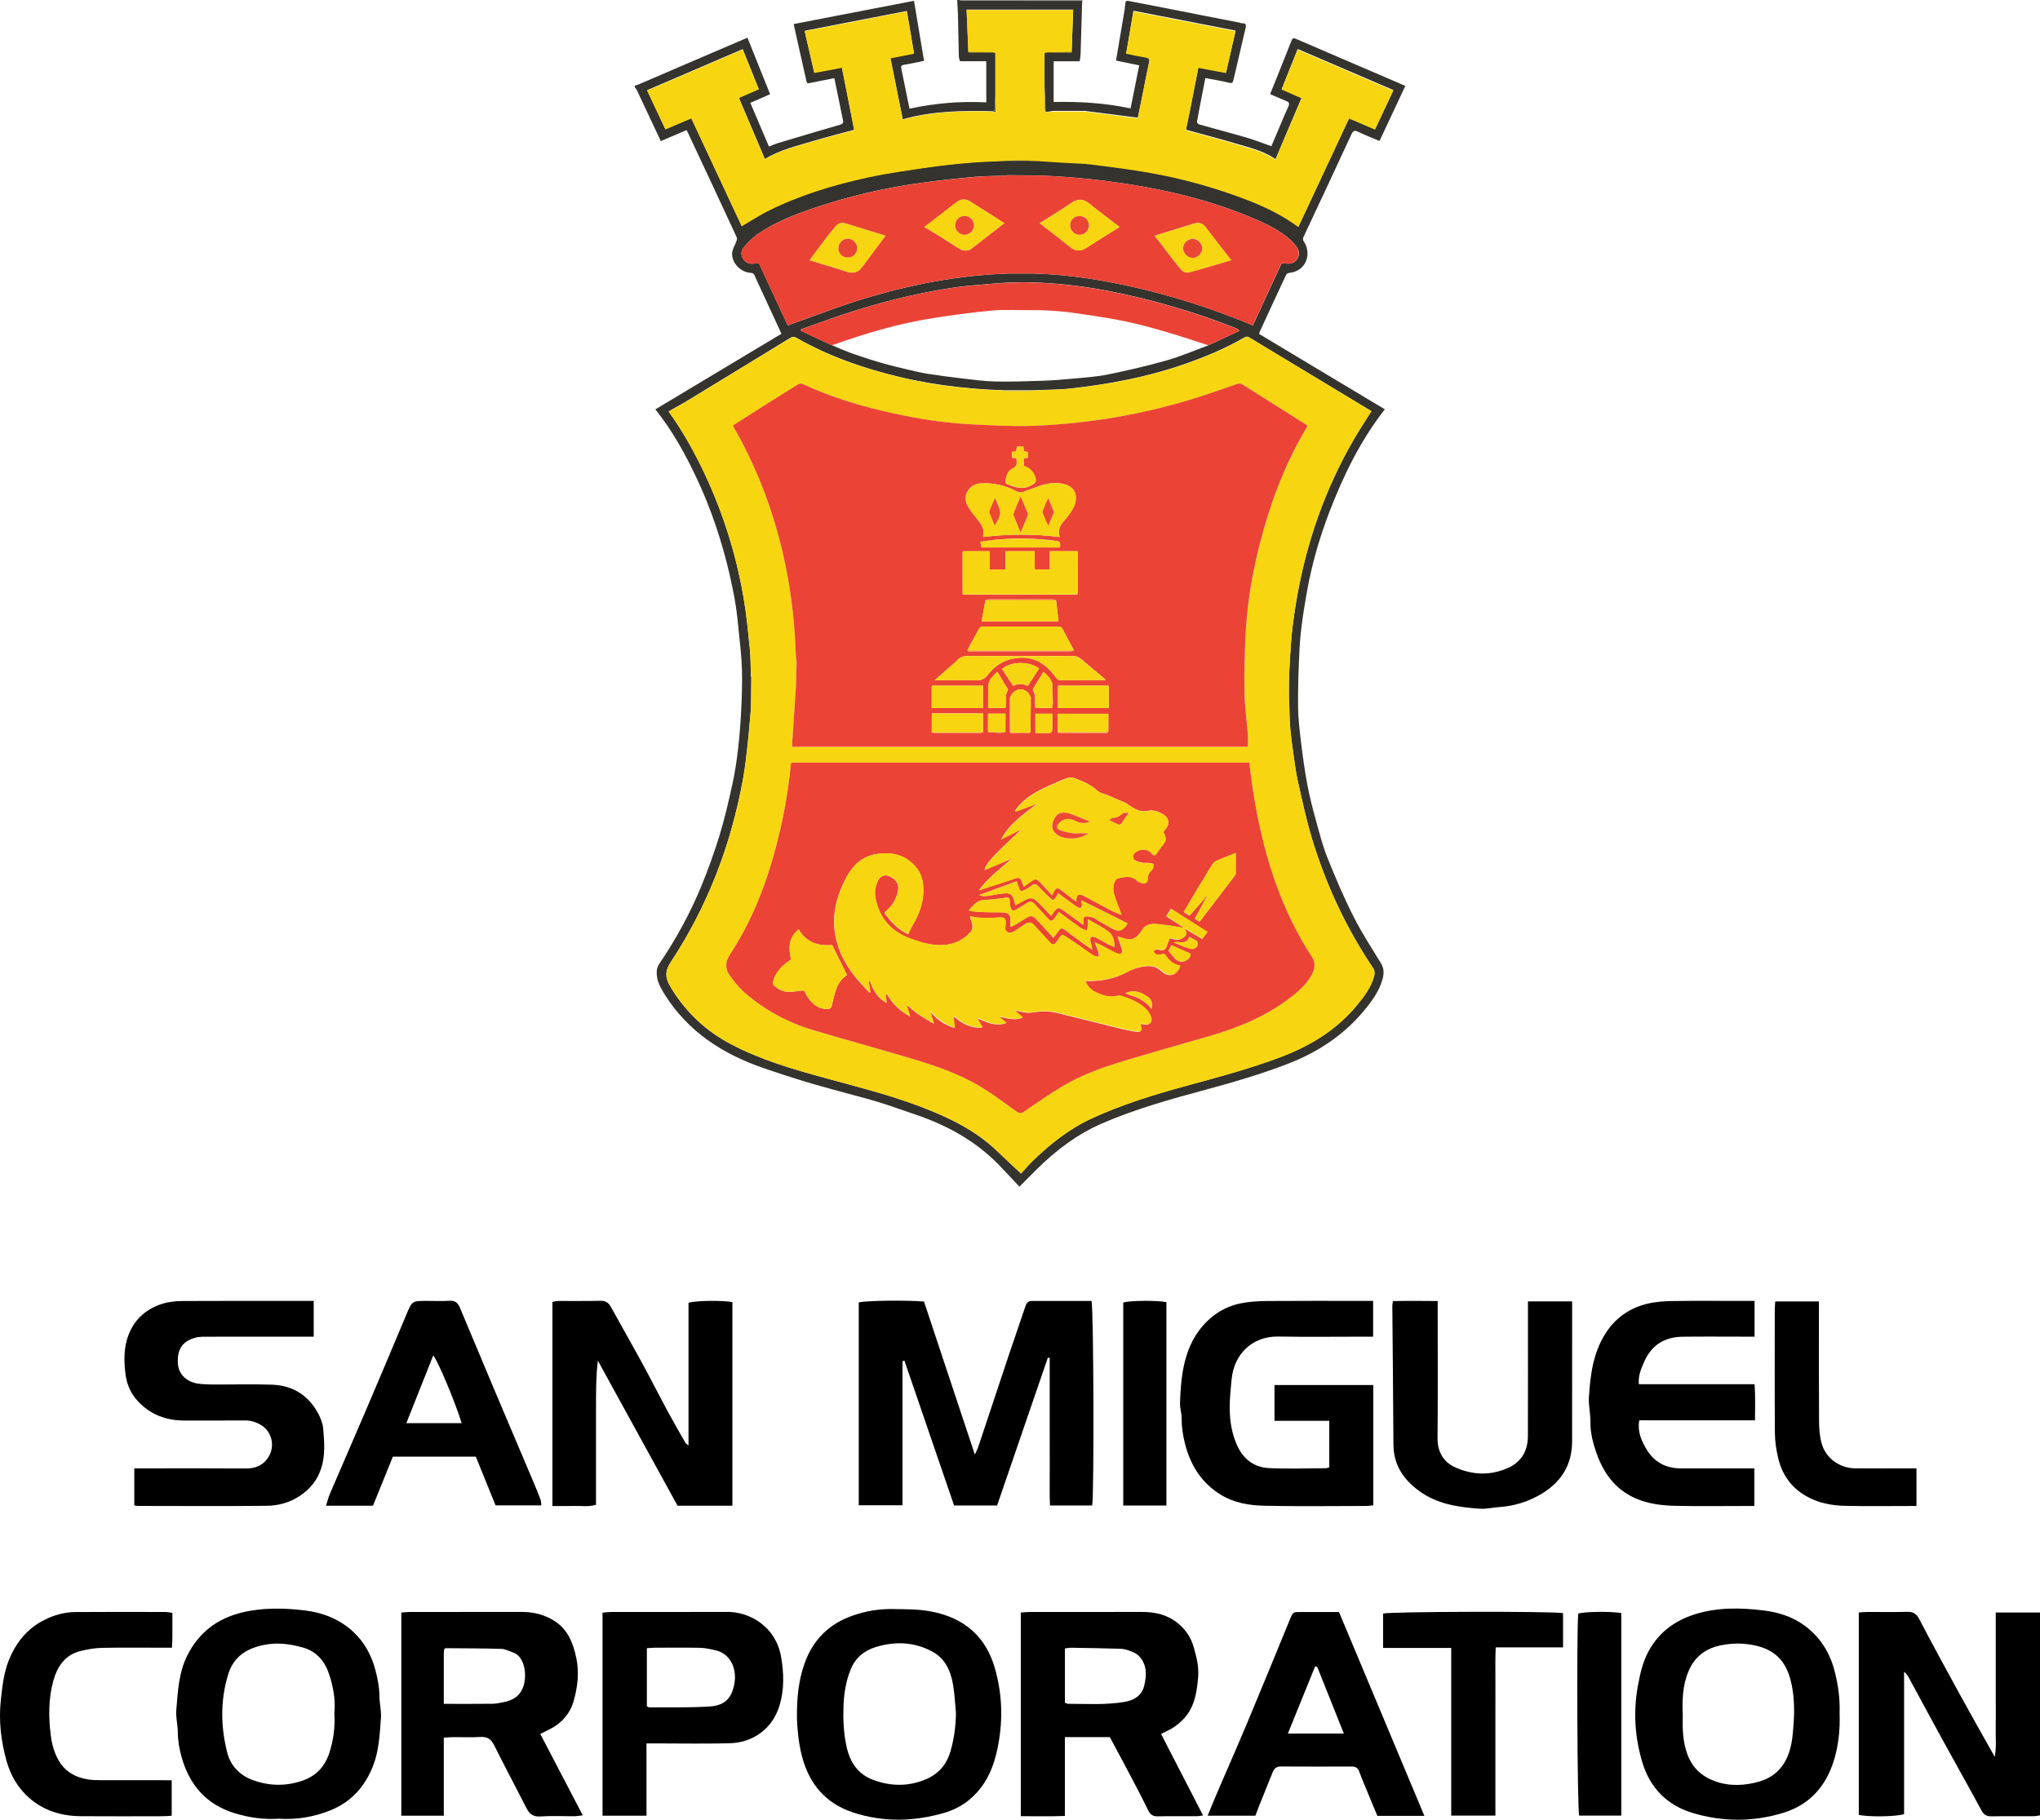 <?xml version="1.0" encoding="UTF-8"?>
<svg id="Layer_1" data-name="Layer 1" xmlns="http://www.w3.org/2000/svg" viewBox="0 0 2645.03 2360.08">
  <defs>
    <style>
      .cls-1 {
        fill: #f58a25;
      }

      .cls-2 {
        fill: #f7d411;
      }

      .cls-3 {
        fill: #eb4536;
      }

      .cls-4 {
        fill: #34332e;
      }

      .cls-5 {
        fill: #f7d511;
      }

      .cls-6 {
        fill: #ad9731;
      }

      .cls-7 {
        fill: #f3b01c;
      }

      .cls-8 {
        fill: #bba330;
      }

      .cls-9 {
        fill: #be3c32;
      }

      .cls-10 {
        fill: #f3a320;
      }

      .cls-11 {
        fill: #ec4935;
      }

      .cls-12 {
        fill: #c8ae2e;
      }

      .cls-13 {
        fill: #ea4336;
      }

      .cls-14 {
        fill: #ed662e;
      }

      .cls-15 {
        fill: #eb4336;
      }

      .cls-16 {
        fill: #645a28;
      }

      .cls-17 {
        fill: #73672b;
      }

      .cls-18 {
        fill: #af3b32;
      }

      .cls-19 {
        fill: #f7d611;
      }

      .cls-20 {
        fill: #f8d511;
      }

      .cls-21 {
        fill: #817e7b;
      }

      .cls-22 {
        fill: #55534e;
      }

      .cls-23 {
        fill: #eb4735;
      }
    </style>
  </defs>
  <g>
    <path class="cls-4" d="m1399.62,79.48h-33.49v52.75c33.89-.61,66.97,1.31,99.75,8.37,3.73-18.86,7.46-37.12,11.2-55.88-9.99-2.02-19.97-4.14-30.06-6.15,3.43-20.27,6.76-40.04,10.09-59.71.81-4.84,1.61-9.68,2.02-14.63.3-3.23,1.82-3.43,4.34-2.93,17.25,3.33,34.5,6.66,51.74,9.99,14.12,2.72,28.24,5.65,42.36,8.37,16.34,3.23,32.68,6.35,49.02,9.58,1.41.3,2.93,1.11,4.34,1.01,5.14-.2,4.84,2.72,4.03,6.25-2.22,9.68-4.54,19.26-6.76,28.95-3.03,12.81-6.05,25.62-8.98,38.43-.81,3.33-1.71,4.44-5.75,3.43-9.88-2.52-20.07-4.03-30.66-6.05-3.63,18.66-7.36,37.52-10.79,56.38-.2,1.11,1.41,3.33,2.52,3.63,20.88,5.95,41.96,11.4,62.84,17.55,10.29,3.03,20.27,7.06,31.07,10.79,3.43-7.97,6.86-16.24,10.39-24.51,3.83-9.08,7.56-18.26,11.7-27.13,1.82-3.93.71-5.55-3.03-7.06-6.86-2.72-13.52-5.75-20.68-8.88,2.93-7.36,5.85-14.42,8.67-21.48,6.35-15.84,12.71-31.67,18.96-47.61,1.11-2.82,2.02-4.14,5.45-2.72,47.1,20.37,94.21,40.55,141.41,60.82.1.1.2.2.61.81-10.99,23.4-21.99,46.9-33.28,71.01-9.28-3.93-18.66-7.56-27.64-11.9-4.84-2.42-6.66-1.31-8.88,3.43-20.37,44.18-41.05,88.25-61.73,132.33-1.01,2.22-1.61,3.83,0,6.25,10.49,15.33,4.03,38.63-18.76,40.95-1.51.1-3.53,1.21-4.03,2.42-11.6,24.71-23,49.42-34.39,74.23-.2.4-.2.91-.71,2.52,54.06,32.38,108.33,64.96,162.99,97.74.2-.81.2-.2,0,.1-31.47,40.24-53.56,85.53-71.81,132.94-9.48,24.71-17.35,50.03-23.4,75.75-4.34,18.16-7.36,36.71-10.29,55.17-2.32,15.33-4.24,30.86-5.04,46.3-1.31,25.01-2.12,50.13-1.92,75.24.1,15.33,2.02,30.76,3.83,46.09,2.22,18.46,4.74,36.92,8.17,55.17,3.03,15.94,7.06,31.67,11.4,47.2,4.44,16.24,8.67,32.68,14.93,48.31,10.39,25.92,21.38,51.64,33.99,76.45,10.49,20.78,23.3,40.24,35.4,60.11,4.03,6.66,3.63,13.52,1.82,20.27-4.44,15.94-14.12,29.05-24.61,41.56-26.73,31.87-60.22,53.66-98.85,68.49-34.39,13.21-69.6,23.5-105,33.08-45.89,12.41-91.68,25.01-135.46,44.08-31.97,13.92-58.9,34.29-83.51,58.5-7.36,7.26-14.73,14.73-23.4,23.4-9.08-9.68-17.85-19.26-26.93-28.54-30.26-30.96-67.07-51.24-107.82-64.96-16.24-5.45-32.38-11.4-48.72-16.44-16.54-5.04-33.39-9.18-50.13-13.82-15.53-4.34-31.17-8.47-46.6-13.21-17.45-5.35-34.7-10.99-51.94-16.94-52.55-18.16-97.23-46.9-127.59-95.01-5.85-9.28-11.3-19.06-10.49-30.66.2-3.13,1.31-6.56,3.03-9.08,21.58-31.87,40.14-65.46,54.67-100.96,8.88-21.69,16.94-43.88,23.8-66.37,6.76-22.29,12-45.09,16.94-67.78,3.23-14.73,5.35-29.75,7.06-44.68,1.92-16.84,3.23-33.69,4.03-50.53.81-17.15,1.41-34.5.91-51.64-.4-15.84-2.32-31.67-3.93-47.51-1.21-12.2-2.32-24.31-4.24-36.41-2.12-13.11-4.84-26.22-7.77-39.24-9.88-42.56-23.5-83.92-42.06-123.56-15.03-32.07-31.97-63.04-54.26-90.78-.2-.2-.2-.61,0,0,54.57-32.68,108.93-65.36,163.5-98.04-9.78-21.18-19.16-41.35-28.44-61.53-2.22-4.74-4.44-9.38-6.46-14.12-1.01-2.52-2.42-3.23-5.24-3.43-12.81-.5-24.91-13.31-23.8-25.92.4-5.04,3.63-9.78,5.45-14.73.61-1.61,1.11-3.93.5-5.35-21.28-45.99-42.77-91.89-64.25-137.78-.1-.3-.4-.5-.91-1.21-10.89,4.64-21.89,9.28-33.28,14.22-5.95-12.51-11.7-24.91-17.55-37.32-4.54-9.68-9.08-19.37-13.62-29.05-.61-1.31-1.61-2.32-2.52-3.53v-2.02c1.41-.4,2.93-.81,4.24-1.31,21.18-9.08,42.36-18.26,63.54-27.33,25.92-11.2,51.84-22.29,78.27-33.59,9.78,24.51,19.57,48.82,29.35,73.33-8.78,3.83-17.05,7.46-25.62,11.2,8.17,19.26,16.14,37.92,24.11,56.68,4.14-1.61,7.56-3.23,11.2-4.34,27.03-8.07,54.06-16.14,81.09-24.01,3.23-.91,4.44-2.22,3.73-5.55-2.02-9.68-3.93-19.47-5.95-29.15-1.71-8.47-3.53-16.94-5.24-25.62-10.99,2.12-21.58,4.14-32.07,6.35-2.62.61-3.53.1-4.14-2.42-4.03-18.46-8.27-36.81-12.41-55.27-1.41-6.25-2.72-12.41-4.14-18.86,52.45-10.19,104.09-20.17,156.03-30.16,4.44,26.53,8.67,52.05,13.01,77.87-8.88,1.82-17.25,3.73-25.72,5.04-3.63.61-4.54,1.82-3.73,5.14,1.41,6.56,2.62,13.11,4.03,19.67,2.12,10.59,4.34,21.18,6.56,32.18,32.88-7.06,65.76-9.88,99.55-8.17v-53.36h-33.59c-.3-.3-.61-.5-.91-.81-.4-2.12-1.11-4.14-1.11-6.25-.4-17.35-.71-34.7-1.11-52.05-.2-6.76-.61-13.62-1.01-20.37h2.02c1.92.3,3.73.91,5.65.91,51.44.1,102.98.1,154.42.1-.71,22.69-1.31,45.49-2.02,68.18-.1,3.13-.71,6.25-1.01,9.28.1.5-.2.81-.5,1.01h0Zm167.13,368.35c13.52-6.25,27.03-12.61,40.55-18.86-2.12-2.02-3.63-2.82-5.14-3.43-53.86-21.18-109.13-37.52-166.02-48.41-35.71-6.86-71.81-10.69-108.23-11.09-14.32-.2-28.64.81-42.87,2.02-17.15,1.41-34.39,2.72-51.44,5.35-47.3,7.26-93.5,18.86-138.79,33.89-18.86,6.25-37.52,13.21-56.28,19.77-.1.61-.1,1.21-.2,1.82,13.41,6.35,26.83,12.61,40.35,18.96,9.68,3.93,19.26,8.17,29.15,11.6,11.9,4.14,23.9,7.97,36.11,11.5,10.69,3.03,21.48,5.65,32.28,8.17,8.57,2.02,17.25,4.14,26.02,5.55,15.33,2.42,30.76,4.44,46.2,6.25,14.02,1.61,27.94,3.53,41.96,3.83,20.07.4,40.14-.2,60.22-.91,14.42-.5,28.75-1.61,43.17-3.03,14.42-1.31,29.05-2.32,43.27-5.24,25.22-5.24,50.43-10.99,75.24-18.05,18.26-5.14,36.21-12.91,54.47-19.67h0Zm-258.71-220.59c-.4,0-.71-.1-1.11-.1-1.92.3-3.93.71-5.85.81-12,.4-24.11.2-36.01,1.31-23.3,2.12-46.7,4.54-69.9,7.77-47.2,6.46-93.5,17.05-138.69,32.38-26.22,8.88-52.05,18.76-74.94,34.8-6.46,4.54-12.1,10.59-17.25,16.64-3.53,4.14-3.93,9.38-.91,14.52,3.03,5.04,7.36,7.06,13.11,6.66,2.42-.2,4.94-.4,7.46-.71,12.51,27.03,24.91,53.86,37.42,80.79,1.82-.61,2.82-1.11,3.93-1.51,31.37-11.09,62.43-23.3,94.31-32.98,60.72-18.56,122.75-30.56,186.39-32.78.4,0,.71-.1,1.11-.1h33.18c.4,0,.71.1,1.11.1,31.77.81,63.14,4.74,94.31,10.49,58.5,10.79,115.19,27.54,170.56,49.32,6.05,2.32,11.9,4.94,18.16,7.46,12.61-27.33,25.11-54.16,37.42-80.89,2.62.3,4.74.5,6.86.71,6.05.5,10.89-1.51,13.82-7.06,2.93-5.45,1.82-10.49-1.61-15.13-2.62-3.43-5.55-6.76-8.78-9.58-12.31-10.69-26.63-18.05-41.35-24.51-64.35-28.24-132.23-42.97-201.62-51.54-21.69-2.72-43.57-4.54-65.36-5.75-18.56-1.21-37.22-.91-55.78-1.11h0Zm47.51-82.1c-.1-2.62-.1-5.35-.2-7.97-.3-8.07-.71-16.14-1.01-24.21v-44.28c9.99,0,20.07,0,30.06-.1,1.71,0,3.43-.71,5.04-1.11.71-18.26,1.31-36.51,2.02-54.97h-138.18c.81,18.56,1.51,36.71,2.32,54.87,1.71.4,3.33,1.11,5.04,1.11,9.99.1,19.97.1,29.96.1v55.37c-.3,5.24-.81,10.39-.71,15.53,0,3.33-.81,5.04-4.34,4.74-38.73-.91-77.26-.2-115.08,10.49-5.45-27.03-10.59-53.15-15.94-79.48,10.39-2.02,20.27-4.03,30.56-6.05-3.13-18.46-6.15-36.61-9.28-54.97-44.48,8.67-88.56,17.15-132.53,25.72,4.24,18.26,8.27,36.01,12.51,54.26,12.1-2.22,23.8-4.44,35.81-6.76,5.35,27.33,10.69,54.06,15.94,80.89-17.55,4.74-34.7,9.08-51.64,14.12-21.79,6.56-44.18,11.5-64.15,23.8-11.2-26.43-22.39-52.85-33.79-79.58,8.88-3.83,17.25-7.46,25.82-11.2-6.96-17.45-13.82-34.39-20.78-51.74-41.66,17.85-82.71,35.5-123.96,53.26,7.97,17.05,15.84,33.69,23.7,50.43,11.4-4.84,22.29-9.48,33.59-14.32,21.99,47,43.77,93.6,65.36,139.9,11.8-6.86,22.9-14.12,34.7-20.07,40.85-20.37,84.32-33.49,128.8-43.17,26.22-5.65,52.95-9.38,79.48-13.21,18.05-2.62,36.21-4.44,54.36-5.95,15.23-1.31,30.66-1.61,45.99-2.42h42.36c10.79.71,21.48,1.41,32.28,2.12,12,.71,24.01.81,35.91,2.32,26.02,3.33,52.15,6.56,77.97,11.2,35.81,6.46,70.91,15.94,105.2,27.94,27.23,9.58,53.86,20.37,77.87,37.02,2.22,1.51,4.54,3.13,6.96,4.84,21.99-47.1,43.88-93.8,65.76-140.7,11.5,4.94,22.49,9.58,33.59,14.32,7.97-17.05,15.73-33.59,23.7-50.43-41.35-17.75-82.51-35.4-124.06-53.26-6.96,17.55-13.82,34.5-20.68,51.74,8.78,3.83,17.15,7.46,25.82,11.3-11.4,26.83-22.59,53.15-33.89,79.78-13.62-9.48-28.85-13.62-43.88-18.05-22.79-6.76-45.79-12.81-68.69-19.16-1.92-.5-3.73-.2-3.03-3.63,3.13-14.02,5.75-28.24,8.57-42.36,2.32-11.9,4.74-23.9,7.06-36.01,12.2,2.32,23.9,4.54,35.81,6.76,4.24-18.46,8.27-36.21,12.41-54.26-44.38-8.57-88.25-17.15-132.43-25.72-3.13,18.46-6.25,36.61-9.38,54.97,8.47,1.71,16.64,3.53,24.91,4.84,4.54.71,5.75,2.32,4.74,6.96-3.13,14.42-5.85,28.95-8.78,43.37-2.02,9.99-4.03,19.97-5.85,28.54-23.3-3.03-45.89-5.95-68.59-8.78h-41.35c-3.23.71-6.46,1.01-9.78,1.31h0Zm-382.07,775.33c-1.31,15.03-2.42,30.06-4.14,44.98-1.61,14.93-3.33,29.86-5.95,44.68-15.53,85.43-45.89,165.21-93.8,237.73-7.67,11.5-7.06,20.48-.81,30.96.81,1.41,1.61,2.93,2.52,4.34,18.96,30.26,44.28,54.06,75.65,70.6,39.03,20.68,81.19,32.88,123.56,44.48,41.66,11.4,83.62,21.79,123.96,37.32,35.6,13.62,69.6,29.96,97.64,56.58,10.19,9.68,20.37,19.26,31.67,29.86,4.64-5.14,9.08-10.49,14.02-15.33,23.2-22.59,48.11-42.56,77.87-56.28,39.44-18.16,80.69-30.86,122.35-42.16,41.05-11.2,82.1-22.09,121.94-37.12,38.33-14.42,72.42-35,98.85-66.77,9.68-11.6,18.86-23.7,22.9-38.63.81-2.93.71-7.16-.91-9.48-35.6-52.75-62.13-109.84-80.39-170.76-7.16-23.8-12.31-48.31-17.75-72.62-2.72-12.1-4.24-24.61-5.95-36.92-1.51-10.89-3.13-21.69-3.93-32.68-.91-11.3-.91-22.69-1.31-33.99v-36.31c1.11-17.35,1.71-34.8,3.53-52.15,1.61-15.84,4.03-31.57,6.76-47.2,12.81-72.12,36.71-140.2,73.43-203.64,7.16-12.41,15.13-24.41,22.79-36.61-.2-.1-.4-.4-.61-.61-52.55-31.67-105.1-63.34-157.55-95.11-2.32-1.41-4.03-1.31-6.35,0-26.02,15.13-53.76,26.43-82.2,36.11-46.3,15.84-94.21,24.51-142.62,30.06-14.73,1.71-29.65,1.51-44.48,2.22h-44.38c-8.67-.4-17.35-.61-25.92-1.21-10.69-.81-21.38-1.82-32.07-2.93-25.42-2.82-50.63-7.06-75.55-13.01-46.6-11.2-91.58-26.73-133.34-50.63-3.23-1.82-5.35-1.82-8.47.1-44.18,27.13-88.36,54.06-132.63,80.99-8.07,4.94-16.54,9.38-24.91,14.22,16.04,22.29,29.45,45.69,41.45,69.9,26.83,54.37,45.39,111.55,55.68,171.26,3.93,22.49,6.05,45.39,8.27,68.08,1.11,11.3.91,22.69,1.21,34.09,0,14.52,0,29.05,0,43.57h0Z"/>
    <path class="cls-21" d="m1403.56,1.21c-51.44,0-102.98-.1-154.42-.1-1.92,0-3.73-.61-5.65-.91h160.17c0,.3-.1.61-.1,1.01Z"/>
    <path class="cls-22" d="m1399.62,79.48c.3-.3.61-.5.91-.81-.3.3-.61.61-.91.81Z"/>
    <path class="cls-19" d="m1344.25,506.23c14.83-.71,29.75-.61,44.48-2.22,48.41-5.55,96.32-14.22,142.62-30.06,28.44-9.68,56.18-20.98,82.2-36.11,2.32-1.31,3.93-1.41,6.35,0,52.45,31.77,105,63.44,157.55,95.11.3.2.5.4.61.61-7.67,12.2-15.63,24.21-22.79,36.61-36.71,63.34-60.72,131.42-73.43,203.54-2.82,15.63-5.14,31.37-6.76,47.2-1.71,17.35-2.42,34.8-3.53,52.15-.3,9.18-.61,18.36-.81,27.43,0,2.93.5,5.85.81,8.88.4,11.3.4,22.69,1.31,33.99.81,10.89,2.42,21.79,3.93,32.68,1.82,12.31,3.23,24.81,5.95,36.92,5.45,24.31,10.69,48.72,17.75,72.62,18.16,60.92,44.78,118.01,80.39,170.76,1.61,2.32,1.61,6.56.91,9.48-4.03,14.93-13.21,27.03-22.9,38.63-26.43,31.87-60.52,52.35-98.85,66.77-39.84,15.03-80.99,25.92-121.94,37.12-41.76,11.4-82.91,24.11-122.35,42.16-29.75,13.72-54.67,33.69-77.87,56.28-4.94,4.84-9.28,10.19-14.02,15.33-11.3-10.59-21.58-20.17-31.67-29.86-28.04-26.73-62.03-42.97-97.64-56.58-40.45-15.53-82.4-25.92-123.96-37.32-42.36-11.6-84.62-23.8-123.56-44.48-31.37-16.64-56.79-40.35-75.65-70.6-.91-1.41-1.61-2.93-2.52-4.34-6.25-10.49-6.86-19.37.81-30.96,47.91-72.52,78.27-152.3,93.8-237.73,2.62-14.73,4.34-29.75,5.95-44.68,1.61-14.93,2.72-30.06,4.14-44.98.3-14.12.61-28.14.81-42.26,0-.4-.5-.81-.81-1.21-.4-11.4-.1-22.79-1.21-34.09-2.32-22.69-4.44-45.59-8.27-68.08-10.29-59.71-28.85-116.9-55.68-171.26-12-24.21-25.42-47.61-41.45-69.9,8.37-4.74,16.84-9.28,24.91-14.22,44.28-26.93,88.46-53.86,132.63-80.89,3.13-1.92,5.35-1.92,8.47-.1,41.76,23.9,86.74,39.44,133.34,50.63,24.91,5.95,50.13,10.29,75.55,13.01,10.69,1.21,21.38,2.12,32.07,2.93,8.67.61,17.25.81,25.92,1.21,1.11.3,2.22.81,3.33.81,9.68.1,19.47.2,29.15.1,4.03-.2,7.97-.71,11.9-1.01h0Zm-312.17,383.08c-1.71,26.33-3.53,52.65-5.24,79.28h591.26c0-4.94.3-9.78,0-14.52-1.41-18.76-4.03-37.42-4.34-56.18-.4-26.93.2-53.96,1.71-80.89,2.22-37.72,8.78-74.84,18.05-111.45,13.01-51.04,31.27-100.16,57.79-145.85,1.41-2.42,2.82-4.84,4.14-7.16-.81-.81-1.11-1.21-1.51-1.41-27.74-17.65-55.47-35.3-83.41-52.75-1.61-1.01-4.54-1.01-6.46-.3-16.54,5.45-32.88,11.6-49.42,16.84-69.49,22.09-140.8,34.39-213.53,37.42-26.73,1.11-53.56-.5-80.29-1.82-34.39-1.71-68.28-6.86-101.97-14.22-40.55-8.88-80.08-20.68-117.91-38.13-1.71-.81-4.64-.5-6.25.5-17.85,10.99-35.5,22.29-53.26,33.49-10.49,6.66-20.88,13.31-31.17,19.87,53.56,93.1,78.47,193.45,81.8,299.76v37.52h0Zm-6.05,99.75c-.3,1.61-.81,3.03-.91,4.44-3.43,36.01-10.09,71.31-19.37,106.21-13.01,48.92-31.17,95.72-59.21,138.08-6.46,9.88-6.56,18.66-.3,27.43,5.95,8.27,12.51,16.34,20.17,22.9,25.52,21.89,54.67,37.82,86.84,47.51,41.86,12.61,84.02,24.11,125.98,36.51,31.97,9.48,63.75,20.07,92.49,37.42,16.04,9.68,31.07,21.08,46.3,32.07,3.53,2.52,5.75,2.82,9.48.2,16.14-11.09,32.28-22.29,49.12-32.48,25.01-15.13,52.35-24.91,80.19-33.28,36.92-11.09,73.93-21.69,110.95-32.28,36.31-10.49,71.01-24.51,101.67-47.2,11.9-8.88,23.4-18.26,30.76-31.37,4.24-7.56,6.35-15.63,1.01-23.8-42.97-65.96-64.65-139.49-76.66-216.35-1.82-11.9-3.13-23.8-4.74-36.01h-593.78Z"/>
    <path class="cls-5" d="m1304.91,208.68c-15.33.81-30.66,1.11-45.99,2.42-18.16,1.51-36.31,3.33-54.36,5.95-26.63,3.93-53.26,7.56-79.48,13.21-44.38,9.68-87.85,22.79-128.7,43.17-11.8,5.85-22.79,13.11-34.7,20.07-21.58-46.3-43.37-92.89-65.36-139.9-11.3,4.84-22.19,9.48-33.59,14.32-7.87-16.74-15.73-33.39-23.7-50.43,41.35-17.75,82.3-35.4,123.96-53.26,6.96,17.25,13.82,34.29,20.78,51.74-8.57,3.73-16.94,7.36-25.82,11.2,11.3,26.73,22.59,53.15,33.79,79.58,20.07-12.41,42.46-17.35,64.15-23.8,16.94-5.04,34.19-9.38,51.64-14.12-5.24-26.83-10.59-53.56-15.94-80.89-12,2.22-23.7,4.44-35.81,6.76-4.24-18.26-8.27-36.01-12.51-54.26,43.98-8.57,88.05-17.05,132.53-25.72,3.13,18.46,6.15,36.51,9.28,54.97-10.29,2.02-20.17,3.93-30.56,6.05,5.24,26.33,10.49,52.45,15.94,79.48,37.82-10.79,76.45-11.5,115.08-10.49,1.51.3,3.03.71,5.04,1.11v-76.76c-1.51-.3-2.93-1.01-4.44-1.01-10.19-.1-20.37-.1-30.56-.2-.81-18.16-1.51-36.31-2.32-54.87h138.18c-.71,18.36-1.31,36.61-2.02,54.97-10.19,0-20.48,0-30.66.2-1.51,0-3.03.71-4.54,1.01v44.28c0,9.68,0,19.37.1,29.15,0,1.01.71,2.02,1.11,3.03,3.23-.3,6.56-.61,9.78-.91h41.35c22.69,2.93,45.29,5.85,68.59,8.78,1.71-8.57,3.83-18.56,5.85-28.54,2.93-14.42,5.55-28.95,8.78-43.37,1.01-4.64-.2-6.25-4.74-6.96-8.27-1.31-16.44-3.13-24.91-4.84,3.13-18.26,6.25-36.51,9.38-54.97,44.18,8.57,88.05,17.15,132.43,25.72-4.14,18.05-8.17,35.81-12.41,54.26-11.9-2.22-23.6-4.44-35.81-6.76-2.42,12.2-4.74,24.11-7.06,36.01-2.82,14.12-5.45,28.24-8.57,42.36-.71,3.43,1.11,3.13,3.03,3.63,22.9,6.35,45.89,12.41,68.69,19.16,15.03,4.44,30.26,8.57,43.88,18.05,11.3-26.63,22.49-52.85,33.89-79.78-8.57-3.73-16.94-7.46-25.82-11.3,6.86-17.25,13.62-34.19,20.68-51.74,41.56,17.85,82.71,35.5,124.06,53.26-7.87,16.84-15.63,33.39-23.7,50.43-11.09-4.74-22.19-9.48-33.59-14.32-21.89,46.9-43.67,93.6-65.76,140.7-2.42-1.71-4.74-3.33-6.96-4.84-23.9-16.54-50.63-27.43-77.87-37.02-34.29-12.1-69.39-21.48-105.2-27.94-25.82-4.64-51.94-7.97-77.97-11.2-11.9-1.51-23.9-1.51-35.91-2.32-10.79-.71-21.48-1.41-32.28-2.12-8.17-.3-16.34-.91-24.41-.91-6.05-.5-12,.1-17.95.5h0Z"/>
    <path class="cls-13" d="m1340.12,354.73h-33.18c-.4,0-.71.1-1.11.1-63.64,2.22-125.67,14.12-186.39,32.78-31.77,9.68-62.94,21.89-94.31,32.98-1.11.4-2.12.81-3.93,1.51-12.51-26.93-24.91-53.76-37.42-80.69-2.62.2-5.04.5-7.46.71-5.65.4-10.09-1.61-13.11-6.66-3.13-5.14-2.62-10.49.91-14.52,5.24-6.05,10.79-12.1,17.25-16.64,22.9-15.94,48.72-25.82,74.94-34.8,45.19-15.33,91.48-25.92,138.69-32.38,23.2-3.23,46.6-5.55,69.9-7.77,12-1.11,24.01-.91,36.01-1.31,1.92-.1,3.93-.5,5.85-.81.4,0,.71.1,1.11.1,18.56.3,37.22,0,55.78,1.01,21.79,1.21,43.67,3.13,65.36,5.75,69.39,8.57,137.27,23.4,201.62,51.54,14.73,6.46,29.05,13.92,41.35,24.51,3.23,2.82,6.15,6.15,8.78,9.58,3.43,4.54,4.54,9.68,1.61,15.13-3.03,5.55-7.77,7.56-13.82,7.06-2.12-.2-4.34-.4-6.86-.71-12.41,26.73-24.81,53.66-37.42,80.89-6.25-2.52-12.1-5.14-18.16-7.46-55.37-21.69-112.06-38.53-170.56-49.32-31.17-5.75-62.53-9.68-94.31-10.49-.3,0-.71,0-1.11-.1h0Zm111.45-60.32c-13.31-10.29-26.63-20.17-39.44-30.56-7.77-6.25-14.73-6.25-22.69-.81-10.29,6.96-20.78,13.52-31.27,20.17-3.23,2.12-6.66,4.03-10.09,6.15,13.52,10.59,26.73,20.68,39.64,31.07,6.96,5.65,13.52,5.85,20.98.91,14.02-9.18,28.34-17.85,42.87-26.93h0Zm-149.38-4.94c-6.76-4.34-13.31-8.57-19.87-12.71-7.97-5.04-15.94-9.88-23.8-15.03-6.66-4.34-12.61-3.83-18.86,1.01-13.52,10.59-27.23,21.08-41.05,31.67,3.23,1.92,6.46,3.73,9.58,5.65,11.6,7.26,23.3,14.52,34.9,21.99,6.25,4.03,12,4.03,17.95-.61,13.62-10.79,27.43-21.38,41.15-31.97h0Zm-154.02,16.24c-5.14-1.61-10.39-3.13-15.63-4.74-11.8-3.63-23.6-7.46-35.5-10.99-5.35-1.61-10.19-.91-13.92,4.03-3.23,4.24-6.96,8.17-10.19,12.51-7.87,10.29-15.53,20.68-23.2,30.96,16.14,4.94,32.18,9.58,48.11,14.83,8.57,2.93,14.93,1.01,20.07-6.25.61-.81,1.21-1.51,1.92-2.42,9.28-12.61,18.76-25.22,28.34-37.92h0Zm348.98,0c3.33,4.34,6.56,8.37,9.68,12.51,8.17,10.59,16.14,21.38,24.81,31.67,1.92,2.22,6.46,4.24,9.08,3.53,18.46-4.84,36.81-10.49,55.47-16.04-11.3-14.63-22.29-28.54-33.08-42.77-3.83-5.14-8.67-6.56-14.63-4.74-17.05,5.35-34.09,10.59-51.34,15.84h0Z"/>
    <path class="cls-13" d="m1566.75,447.83c-18.16-5.75-36.11-11.9-54.37-17.25-17.05-4.94-34.09-9.68-51.44-13.41-18.96-4.03-38.23-6.86-57.39-9.78-22.39-3.43-44.88-5.45-67.48-5.14-16.44.2-33.08-1.01-49.42.5-25.62,2.32-51.14,5.75-76.55,9.78-44.18,6.86-86.84,19.47-128.8,34.39-.91.3-1.92.81-2.82,1.11-13.41-6.35-26.83-12.61-40.35-18.96.1-.61.1-1.21.2-1.82,18.76-6.66,37.42-13.52,56.28-19.77,45.39-15.13,91.58-26.73,138.79-33.89,17.05-2.62,34.29-3.93,51.44-5.35,14.22-1.11,28.64-2.12,42.87-2.02,36.41.4,72.42,4.24,108.23,11.09,56.89,10.89,112.16,27.23,166.02,48.41,1.51.61,3.03,1.31,5.14,3.43-13.31,6.15-26.83,12.41-40.35,18.66h0Z"/>
    <path class="cls-6" d="m1344.25,506.23c-3.93.3-7.97.81-11.9.91-9.68.1-19.47,0-29.15-.1-1.11,0-2.22-.5-3.33-.81h44.38Z"/>
    <path class="cls-17" d="m973.48,877c.3.4.81.81.81,1.21-.2,14.12-.61,28.14-.81,42.26v-43.47h0Z"/>
    <path class="cls-8" d="m1304.91,208.68c5.95-.3,11.9-.91,17.95-.91,8.17.1,16.34.61,24.41.91h-42.36Z"/>
    <path class="cls-12" d="m1671.55,909.38c-.3-2.93-.81-5.85-.81-8.88.1-9.18.5-18.36.81-27.43v36.31Z"/>
    <path class="cls-16" d="m1354.34,68.69c1.51-.3,3.03-1.01,4.54-1.01,10.19-.1,20.48-.1,30.66-.2-1.71.4-3.43,1.01-5.04,1.11-10.09.1-20.07.1-30.16.1Z"/>
    <path class="cls-16" d="m1255.59,67.48c10.19.1,20.37.1,30.56.2,1.51,0,2.93.71,4.44,1.01-9.99,0-19.97,0-29.96-.1-1.61,0-3.33-.71-5.04-1.11h0Z"/>
    <path class="cls-6" d="m1355.55,145.14c-.4-1.01-1.11-2.02-1.11-3.03-.1-9.68-.1-19.37-.1-29.15.3,8.07.71,16.14,1.01,24.21.1,2.62.2,5.24.2,7.97Z"/>
    <path class="cls-16" d="m1290.69,124.06v21.38c-2.02-.4-3.53-.81-5.04-1.11,3.53.3,4.34-1.41,4.34-4.74-.1-5.14.4-10.29.71-15.53Z"/>
    <path class="cls-22" d="m1245.51,79.48c-.3-.3-.61-.5-.91-.81.3.3.61.61.91.81Z"/>
    <path class="cls-18" d="m1340.12,354.73c.4,0,.71.1,1.11.1-.3,0-.71-.1-1.11-.1Z"/>
    <path class="cls-18" d="m1305.92,354.83c.4,0,.71-.1,1.11-.1-.4,0-.71.1-1.11.1Z"/>
    <path class="cls-9" d="m1308.04,227.14c-.4,0-.71-.1-1.11-.1.4.1.71.1,1.11.1Z"/>
    <path class="cls-15" d="m1031.98,851.79c-3.23-106.31-28.24-206.77-81.8-299.86,10.39-6.56,20.78-13.21,31.17-19.87,17.75-11.2,35.4-22.49,53.26-33.49,1.61-1.01,4.64-1.31,6.25-.5,37.72,17.45,77.36,29.35,117.91,38.13,33.59,7.36,67.58,12.51,101.97,14.22,26.73,1.31,53.56,2.82,80.29,1.82,72.72-3.03,144.03-15.23,213.53-37.42,16.64-5.24,32.98-11.3,49.42-16.84,1.92-.61,4.84-.71,6.46.3,27.84,17.45,55.58,35.1,83.41,52.75.4.3.71.71,1.51,1.41-1.31,2.32-2.72,4.74-4.14,7.16-26.53,45.69-44.78,94.81-57.79,145.85-9.28,36.61-15.84,73.73-18.05,111.45-1.51,26.93-2.12,53.96-1.71,80.89.2,18.76,2.93,37.42,4.34,56.18.4,4.74,0,9.58,0,14.52h-591.16c1.82-26.63,3.53-52.95,5.24-79.28.3-10.09.61-20.17.81-30.16,0-2.42-.61-4.74-.91-7.26h0Zm249.84,73.73c-.3.3-.5.71-.81,1.01,0,7.67.1,15.23.1,22.9,5.04.4,9.99.91,15.03,1.01,2.52.1,5.04-.71,7.46-1.01,0-7.67.1-15.23.1-22.9-.3-.3-.5-.71-.81-1.01h-21.08Zm60.42-8.07c.3.3.71.5,1.01.81,6.96,0,13.92-.1,20.88-.1.4-2.32,1.11-4.74,1.01-7.06-.1-7.97-.5-15.94-.81-23.9-1.51-6.76-6.05-11.2-11.5-15.63-4.54,7.36-8.78,14.12-12.91,21.08-.5.81-1.01,2.12-.71,2.72,4.44,6.86,2.32,14.63,3.03,22.09h0Zm-39.34.71l1.01-.81c.91-7.36-1.61-15.13,2.93-22.09.3-.4.1-1.41-.2-1.82-4.44-7.26-8.88-14.42-13.52-22.09-5.14,4.94-10.09,8.88-11.3,15.73-.1.71-.3,1.41-.5,2.12,0,9.38-.1,18.76-.1,28.14l.71.71c6.86,0,13.92.1,20.98.1h0Zm-29.15-208.18h100.66c0-3.93,1.71-7.46-3.73-8.27-25.62-3.53-51.34-4.14-77.06-1.92-7.26.61-14.52,1.82-22.39,2.82.61,2.93,1.01,5.14,1.51,7.26.3.1.61.1,1.01.1h0Zm61.43,240.46c.3-.2.61-.5,1.01-.81.1-14.73.2-29.55.3-44.28.1-.1.3-.2.3-.3-.1-.2-.2-.5-.4-.71-2.62-6.56-7.56-10.39-13.21-10.29-5.65,0-11.09,4.34-13.31,10.29-.3.91-.81,1.82-.81,2.82,0,13.52-.1,27.03,0,40.55,0,1.01.81,1.92,1.21,2.93,8.27-.2,16.54-.2,24.91-.2h0Zm101.87-1.82v-22.9h-65.56v23.9c.4.3.71.91,1.11.91,21.08.1,42.06.1,63.14.1.4,0,.91-1.31,1.31-2.02h0Zm-162.39,1.01v-24.41h-66.47c0,8.17,0,16.44-.1,24.61,1.11.3,2.22.81,3.33.81h59.61c1.31,0,2.42-.61,3.63-1.01h0Zm162.29-31.27c.2-.3.5-.71.81-1.01v-27.13c-.2-.3-.5-.61-.81-.91h-65.16v29.05h65.16Zm-228.66,0h66.17v-29.05h-66.07c-.4,1.51-1.01,3.03-1.11,4.54-.1,6.66-.1,13.31,0,19.97,0,1.51.61,3.03,1.01,4.54h0Zm65.46-112.56h98.74c-1.11-9.38-2.22-18.36-3.23-27.23-1.31-.4-2.62-1.21-3.93-1.21-27.74-.1-55.58-.1-83.41,0-1.41,0-2.72.71-4.14,1.01-1.71,8.98-3.33,18.05-5.04,27.03.3.1.61.3,1.01.4h0Zm-19.26,37.02c-.4,3.73,2.52,1.92,3.83,1.92,43.27.1,86.44.1,129.71,0,1.51,0,3.03-.81,4.54-1.11-4.94-9.28-10.09-18.56-14.83-27.94-1.31-2.52-2.82-3.13-5.45-3.13-32.58.1-65.06.1-97.64,0-2.82,0-4.14,1.01-5.45,3.33-4.84,8.98-9.78,17.95-14.73,26.93h0Zm178.63,38.23c-10.19-8.47-20.37-16.94-30.36-25.62-3.73-3.23-7.46-4.74-12.61-4.74-44.58.2-89.26.2-133.84,0-6.05,0-10.99.91-15.13,5.65-3.33,3.73-7.56,6.66-11.3,9.99-5.65,5.04-11.3,10.09-17.85,15.84,18.36,0,35.4-.3,52.55.2,7.26.2,12.2-1.51,16.74-7.67,10.09-13.41,24.31-20.68,40.95-21.69,20.48-1.11,35.3,9.58,46.8,25.52,1.92,2.72,3.63,3.73,6.86,3.63,19.16-.2,38.23-.1,57.39-.1l-.2-1.01Zm-36.51-166.12h-35.4v23c-.3.3-.61.5-.91.81-6.05,0-12.1-.1-18.05-.1l-.71-.71c0-7.36-.1-14.73-.1-22.09l-.4-.91h-37.32v23.1c-.3.3-.61.5-.91.81-6.35,0-12.71-.1-19.06-.1l-.71-.71c0-7.36-.1-14.73-.1-22.09-.1-.3-.2-.61-.4-.91h-33.99c-.4.81-1.11,1.71-1.11,2.52-.1,16.84-.1,33.79,0,50.63,0,1.01.81,1.92,1.21,2.93,44.28,0,88.46.1,132.74.1,5.04,0,10.09-.1,15.03-.2l.71-.71c0-18.16.1-36.21.1-54.37-.1-.4-.3-.71-.61-1.01h0Zm-22.59-18.46c-4.44-13.52,5.95-20.27,12.1-29.15,2.93-4.24,6.15-8.67,7.56-13.52,4.14-14.42-2.02-23.9-16.94-26.53-9.48-1.61-19.37-.5-28.75,3.03-6.56,2.52-13.41,4.44-19.87,7.16-3.73,1.61-6.86,1.51-10.39-.4-14.42-7.56-29.65-11.09-45.99-10.19-14.93.81-24.41,15.53-17.35,28.65,3.33,6.15,7.77,11.8,12.2,17.15,5.35,6.35,9.88,12.71,8.07,21.58-.1.61.2,1.31.3,2.12,32.68-3.83,65.16-4.14,99.05.1h0Zm-56.08-102.38c.1,1.51.1,2.52.2,3.53.4,4.34-.1,7.67-5.04,9.88-5.24,2.32-7.87,7.67-8.88,13.31-.4,2.32-1.82,5.95,2.12,7.36,9.58,3.53,18.66,7.36,29.25,2.02,7.46-3.73,9.28-5.24,5.95-13.31-1.31-3.13-3.53-6.05-6.05-8.37-2.22-2.02-5.35-3.03-8.07-4.44v-9.78c2.02-.2,3.73-.4,5.55-.5v-7.56c-2.12-.3-3.83-.61-5.55-.81-.2-2.32-.4-4.24-.61-6.05h-8.47c-.2,2.32-.4,4.34-.61,6.25-2.02.2-3.63.3-5.45.5v7.67c1.92,0,3.53.1,5.65.3h0Zm29.35,272.83c-16.24-11.5-40.24-7.16-48.01.91,4.74,7.16,9.58,14.32,14.52,21.79,6.35-3.53,12.51-3.33,18.76,0,4.94-7.67,9.78-15.03,14.73-22.69Zm-4.84,58.7v25.01c6.46,0,12.61.1,18.76-.1,1.11,0,3.03-1.82,3.03-2.82.3-7.26.1-14.63.1-22.09h-21.89Z"/>
    <path class="cls-15" d="m1026.03,989.06h593.78c1.61,12.1,2.82,24.11,4.74,36.01,12,76.96,33.69,150.39,76.66,216.35,5.35,8.17,3.23,16.14-1.01,23.8-7.46,13.21-18.86,22.49-30.76,31.37-30.66,22.69-65.26,36.71-101.67,47.2-37.02,10.69-74.13,21.18-110.95,32.28-27.74,8.37-55.17,18.26-80.19,33.28-16.84,10.19-32.88,21.38-49.12,32.48-3.73,2.52-6.05,2.22-9.48-.2-15.23-10.99-30.26-22.39-46.3-32.07-28.75-17.35-60.52-27.94-92.49-37.42-41.86-12.41-84.12-23.9-125.98-36.51-32.18-9.68-61.32-25.52-86.84-47.51-7.67-6.56-14.22-14.73-20.17-22.9-6.25-8.67-6.15-17.55.3-27.43,27.94-42.46,46.2-89.16,59.21-138.08,9.28-34.9,15.94-70.2,19.37-106.21.1-1.41.5-2.82.91-4.44h0Zm536.29,175.8c.3.3.61.5.91.81-4.64,8.47-9.28,17.05-14.12,25.92,2.12,1.31,4.03,2.52,5.95,3.73.5-.5,1.01-.71,1.31-1.11,14.73-19.37,29.55-38.63,44.28-58,.71-.91,1.51-2.02,1.51-3.03.1-8.67.1-17.35.1-27.03-8.98,3.73-16.84,6.76-24.61,10.19-2.42,1.11-4.74,3.13-6.15,5.35-9.78,15.84-19.26,31.87-28.85,47.81-2.62,4.34-5.24,8.78-7.87,13.31,2.72,1.71,5.04,3.13,7.56,4.74,6.66-7.67,13.31-15.13,19.97-22.69h0Zm-261.34,18.56c6.66.3,8.88,2.62,9.08,9.68.1,2.72,0,5.55,0,8.67,1.41-.3,2.32-.3,3.03-.71,4.03-2.32,8.17-4.64,12.1-7.16,12.61-7.97,12.71-8.07,22.79,2.82,5.85,6.35,11.7,12.81,17.85,19.57,2.72-3.63,5.04-6.66,7.26-9.78,2.02-2.82,4.03-3.33,7.06-1.01,8.37,6.46,16.94,12.61,25.52,18.86,3.23,2.32,6.46,4.54,10.59,7.36-.5-2.62-.81-4.14-1.11-5.55-.4-1.61-1.01-3.23-1.31-4.84-1.11-5.85,1.01-7.97,6.46-5.65,5.35,2.32,10.29,5.65,15.43,8.37,2.72,1.41,5.55,2.42,9.28,4.03.1-8.47-2.32-15.53-7.56-19.57-8.07-6.35-17.55-10.79-26.93-16.34.1,2.42.3,3.93.2,5.35-.3,3.23-.81,6.46-1.21,9.58-3.03-1.31-6.35-2.32-9.08-4.14-9.18-6.46-18.16-13.21-27.54-20.07-1.82,2.72-3.33,5.14-4.94,7.36-3.73,5.24-5.35,5.24-9.58.5-5.35-5.95-11.09-11.7-16.34-17.75-3.53-4.03-6.96-4.44-11.3-1.41-4.24,2.93-8.67,5.65-13.21,8.17-2.93,1.61-6.05,1.71-7.16-2.42-.71-2.82-1.31-5.85-1.21-8.88.1-3.43-1.11-4.64-4.34-4.24-9.48,1.11-18.86,2.72-28.34,2.93-9.88.2-14.22,7.16-19.87,12.81.1.5.2,1.11.3,1.61,4.24.3,8.47.71,12.71,1.01,2.72.1,5.45.3,8.17.4,7.36.1,14.73.2,22.09.2.3.1.71.2,1.11.2h0Zm7.87-68.59c.2.2.4.5.61.71-13.52,12.31-28.64,23-40.35,39.13,2.12-.71,2.82-.91,3.63-1.21,14.83-4.84,29.65-9.58,44.38-14.52,3.83-1.31,5.75.1,7.16,3.23,1.11,2.52,2.02,5.14,3.13,7.77,3.13-2.32,5.85-4.64,8.78-6.56,6.46-4.24,7.46-4.24,12.81,1.41,5.04,5.24,9.88,10.69,15.03,16.24.61-1.11,1.01-1.82,1.31-2.62,3.93-7.87,5.24-8.17,12.2-2.82,5.85,4.44,11.6,8.98,17.95,13.92v-3.13c0-5.35,2.62-7.36,7.67-5.55,1.71.61,3.33,1.61,4.94,2.52,11.09,5.95,22.09,11.9,33.28,17.75,4.14,2.12,8.67,3.73,12.81,5.45-3.43-9.28-7.16-17.85-9.68-26.83-1.82-6.35-1.82-13.41,2.22-18.86,1.71-2.22,6.35-2.52,9.88-3.23,6.56-1.21,12.51-.61,17.65,4.64,1.82,1.82,4.94,2.62,7.67,3.13,3.63.71,6.15-1.61,6.05-4.94,0-5.35,1.82-9.18,5.75-12.71,1.61-1.41,1.41-4.84,2.02-7.26-2.02-.5-3.93-1.21-6.05-1.41-2.82-.2-5.75.3-8.57-.2-3.33-.61-6.86-1.61-9.78-3.33-1.51-.91-2.93-4.34-2.32-5.85,3.13-8.57,17.75-10.69,23.4-3.63,3.33,4.14,4.84,4.14,7.97-.2,1.92-2.52,3.33-5.45,5.35-7.87,6.56-7.26,7.16-10.59,2.42-18.96,1.11-1.51,2.32-3.13,3.53-4.64,4.94-6.56,3.83-13.62-3.13-17.95-6.25-3.93-13.41-6.46-20.58-4.84-8.07,1.82-14.32-1.11-20.68-5.04-2.72-1.71-5.14-3.83-7.97-5.24-7.77-3.53-15.63-6.76-23.4-10.09-4.34-1.82-9.68-2.62-12.91-5.65-8.57-8.07-19.06-12.31-29.75-16.44-2.72-1.01-6.35-1.11-9.08-.2-6.86,2.22-13.41,5.24-19.97,8.17-15.33,6.76-30.56,14.02-42.26,26.63-2.22,2.42-4.14,5.24-6.15,7.87.3.3.61.61.91.91,9.38-3.43,18.76-6.96,28.24-10.39-17.25,13.41-35.81,25.32-47,46.5,9.88-4.94,18.36-9.18,26.83-13.52-38.33,35.81-46.8,44.88-48.31,53.26,10.89-4.34,21.58-8.88,32.38-13.52h0Zm226.94,88.86c-6.05-1.01-12-2.12-17.95-3.03-4.94-.71-9.88-1.21-14.73-1.82-9.08-1.21-17.55-1.01-22.9,8.17-.91,1.61-2.22,2.93-3.33,4.44-4.44,6.05-10.39,8.17-17.65,6.15-3.13-.91-6.35-1.82-10.29-2.93,2.12,6.05,4.14,11.3,5.75,16.74,1.31,4.34-.81,6.46-5.35,5.35-1.92-.5-3.83-1.31-5.55-2.22-6.25-3.23-12.41-6.66-18.66-9.88-1.51-.81-3.13-1.21-5.75-2.12,2.02,4.94,3.73,8.67,4.94,12.41.61,1.82.2,4.03.3,6.05-2.12-.4-4.44-.5-6.25-1.41-2.72-1.31-5.14-3.23-7.56-4.94-8.07-5.65-16.04-11.6-24.41-16.94-11.5-7.46-8.98-6.46-15.63,2.72-.2.3-.4.61-.61.81-3.83,4.84-5.14,5.04-9.38.5-6.76-7.26-13.41-14.52-20.07-21.89-3.53-3.93-7.36-4.14-11.6-1.31-4.24,2.82-8.27,5.75-12.51,8.37-3.23,1.92-6.76,4.44-10.69,1.92-3.73-2.42-2.52-6.15-2.12-9.68.1-.5.1-1.01.1-1.51.3-6.46-1.82-8.07-8.37-7.67-7.56.5-15.13.71-22.59.5-5.04-.2-10.09-1.31-15.53-2.12,1.01,3.33,1.82,6.05,2.72,8.67,1.71,5.24.71,9.48-3.43,13.62-10.79,10.79-23.7,15.43-38.63,15.23-13.21-.2-25.62-4.14-38.03-8.67-24.51-9.08-39.54-26.12-44.88-51.74-1.61-7.97-.4-15.73,3.03-23.1,3.03-6.56,9.48-8.78,15.94-5.55,7.26,3.53,11.5,9.48,10.39,17.35-.81,5.95-3.33,11.9-6.46,17.15-2.82,4.74-7.46,8.37-11.5,12.61,8.47,11.4,17.85,21.99,30.96,27.74,1.82-3.73,3.13-7.06,4.94-10.19,9.48-15.63,15.63-31.97,14.63-50.83-.61-10.49-3.53-19.37-10.39-27.03-10.69-12-23.8-17.25-40.14-16.84-17.35.4-31.57,6.35-41.96,19.97-5.24,6.86-9.38,14.73-12.81,22.59-7.56,17.65-11.9,36.01-9.88,55.58,2.42,23.9,12.61,44.28,27.43,62.64,5.65,6.96,12,13.31,18.05,19.97.3-.2.61-.5,1.01-.71-.71-4.64-1.41-9.38-2.12-14.02.61-.2,1.11-.4,1.71-.61,3.93,11.8,9.68,22.19,21.38,28.44-.3-4.03-.5-7.46-.81-10.89.5-.2,1.01-.3,1.41-.4,7.06,12.31,16.54,21.89,30.06,28.85-1.71-5.65-3.23-10.29-4.64-14.93,5.14,3.63,9.18,7.97,13.92,11.3,6.96,4.84,14.42,8.88,21.69,13.31,0,.1.1.3.1.4s.2,0,.3,0c-.2-.1-.3-.3-.5-.4-1.61-5.14-3.23-10.19-5.24-16.54,8.88,10.89,18.66,17.95,31.87,21.79-.61-5.45-1.21-10.19-1.82-15.53,11.09,9.28,22.29,16.64,37.92,15.03-2.93-4.74-5.24-8.47-7.56-12.2,12.71,5.14,24.31,11.4,38.53,6.46-3.73-2.93-6.96-5.55-10.19-8.17,10.59,1.21,20.48,5.65,31.37,1.21-3.53-3.03-6.66-5.75-10.99-9.48,2.72.61,3.93.81,5.14,1.01,5.55.81,11.4,2.82,16.74,1.92,10.99-1.71,21.89-2.52,32.78.1,21.48,5.14,42.87,10.69,64.35,15.94,12.31,3.03,24.61,6.35,37.12,8.47,8.67,1.51,9.88-.5,7.46-8.88-.1-.2.1-.61.3-1.21,1.71.3,3.43.81,5.24,1.01,6.66.91,10.19-2.93,8.07-9.28-1.21-3.53-3.13-7.16-5.75-9.78-9.18-9.38-20.98-14.22-33.18-18.05-1.31-.4-3.03-.3-4.44,0-10.29,2.72-19.57-.4-28.54-4.74-5.95-2.82-10.59-7.36-13.41-14.52h5.55c16.94,0,33.18-3.23,48.31-11.3,5.75-3.03,11.9-5.75,18.26-6.86,9.18-1.71,18.26-2.82,26.63,5.04,10.09,9.48,20.98,5.95,24.41-6.76-8.17-1.21-14.12-5.85-18.46-12.61-1.51-2.42-3.03-2.93-5.75-2.12-2.22.71-4.84.81-6.96.2-1.51-.4-2.52-2.42-3.73-3.73,1.41-.91,2.72-2.42,4.24-2.72,1.71-.3,3.63.2,5.45.61,4.03.91,6.46-.71,7.67-4.44,1.21-3.73,2.62-7.46,3.93-10.89,3.93.81,7.67,2.22,11.09,1.92,3.13-.3,6.76-2.12,8.88-4.34,2.52-2.62,1.61-6.25-.81-9.18-.2-.3-.1-.91-.2-1.41,7.67,4.54,15.43,9.18,23.4,13.92,2.22-2.93,4.34-5.75,6.76-9.08-15.94-10.19-31.47-19.97-47.3-30.06-2.12,3.43-4.03,6.46-5.95,9.68,1.92,1.31,3.43,2.22,4.94,3.33,6.56,3.93,12.61,8.07,18.76,12.1h0Zm-510.16,40.65c-1.82,1.31-3.53,2.62-5.24,3.93-8.37,6.46-15.43,14.02-17.95,24.71-.4,1.61,0,4.24,1.11,5.24,5.65,4.94,12.2,8.47,19.97,8.17,6.25-.3,12.51-1.21,18.86-1.82,1.71,3.03,3.43,6.46,5.65,9.68,5.95,8.47,13.52,14.32,24.41,14.42,3.53,0,5.14-1.11,6.15-4.84,3.83-14.83,5.75-30.66,19.67-39.24-6.56-13.31-12.91-26.12-19.16-38.83-17.95,1.31-33.49-3.23-43.57-20.48-13.31,10.89-13.31,24.51-9.88,39.03h0Zm346.56-85.73c-1.11,1.82-1.92,3.13-2.72,4.34-3.53,5.24-4.14,5.45-8.57,1.11-4.94-4.74-9.99-9.48-14.63-14.52-2.82-3.13-5.14-3.93-8.78-.91-2.93,2.42-6.46,4.24-9.78,6.05-3.33,1.71-5.75.91-6.66-3.13-.71-2.82-1.82-5.55-2.93-8.57-16.74,6.15-32.78,12.1-48.72,17.95,3.43,1.11,6.86,1.41,10.09,1.01,4.84-.5,9.58-1.61,14.32-2.32,17.05-2.72,18.86-1.61,22.79,14.42,5.45-2.93,10.69-6.25,16.34-8.57,2.32-.91,6.15-.61,8.17.71,3.83,2.52,6.96,6.25,10.29,9.58,3.83,3.83,7.46,7.87,11.4,12,2.12-2.82,3.83-5.35,5.75-7.67,2.12-2.52,4.54-3.33,7.46-1.11,1.71,1.31,3.63,2.32,5.45,3.63,7.56,5.45,15.13,10.99,22.9,16.74.2-.91.3-1.41.3-1.92-.3-3.43-.91-7.77,2.82-8.78,3.03-.91,6.86.61,10.29,1.41,1.41.3,2.42,1.71,3.73,2.52,6.96,4.03,13.92,8.17,20.98,11.9,8.07,4.24,13.92,2.82,19.47-6.96-19.97-9.99-39.94-19.97-60.01-29.96.2,1.51.71,3.43.81,5.45.3,4.34-1.71,5.65-5.45,3.63-1.51-.81-2.93-1.71-4.24-2.72-6.76-5.04-13.72-10.09-20.88-15.33h0Zm142.72,74.54c2.93,3.43,5.45,6.56,8.07,9.58,3.73,4.24,9.38,5.75,14.02,3.43,4.44-2.12,6.86-5.45,6.35-9.38-8.67-3.83-16.54-7.36-24.41-10.79-1.21,2.32-2.62,4.74-4.03,7.16h0Zm-56.18,55.17c13.52,4.24,26.02,8.37,34.29,20.37,1.71-6.76.4-12.31-4.74-15.73-8.57-5.95-17.75-10.19-29.55-4.64h0Zm83.21-73.33c-2.93,11.09-12.31,5.24-19.97,7.26,5.35,2.22,9.58,4.14,14.02,5.75,3.23,1.21,6.66,2.82,10.09,2.72,2.22,0,5.45-2.12,6.46-4.14,1.31-2.72.2-5.85-3.13-7.56-2.42-1.11-4.64-2.52-7.46-4.03h0Z"/>
    <path class="cls-1" d="m1031.98,851.79c.3,2.42.81,4.84.81,7.26-.2,10.09-.5,20.17-.81,30.16.1-12.41.1-24.91,0-37.42h0Z"/>
    <path class="cls-20" d="m1451.57,294.42c-14.52,9.08-28.75,17.85-42.77,27.03-7.46,4.94-14.02,4.74-20.98-.91-12.91-10.39-26.12-20.48-39.64-31.07,3.43-2.12,6.76-4.03,10.09-6.15,10.39-6.66,20.98-13.21,31.27-20.17,7.97-5.45,15.03-5.55,22.69.81,12.71,10.29,26.02,20.17,39.34,30.46h0Zm-39.74-2.02c0-6.76-5.24-12.1-12-12.2s-12.2,5.14-12.31,11.8c-.1,6.86,5.35,12.51,12.2,12.51s12.1-5.45,12.1-12.1h0Z"/>
    <path class="cls-20" d="m1302.19,289.38c-13.72,10.59-27.54,21.18-41.25,31.97-5.95,4.64-11.7,4.74-17.95.61-11.5-7.46-23.2-14.63-34.9-21.99-3.13-1.92-6.25-3.73-9.58-5.65,13.82-10.69,27.54-21.08,41.05-31.67,6.15-4.84,12.2-5.45,18.86-1.01,7.87,5.14,15.84,9.99,23.8,15.03,6.66,4.24,13.31,8.47,19.97,12.71h0Zm-63.75,2.62c-.1,6.56,5.14,12.31,11.7,12.61,6.56.3,12.31-5.14,12.61-11.7.2-7.06-4.94-12.61-12-12.61-6.86-.2-12.2,4.94-12.31,11.7h0Z"/>
    <path class="cls-20" d="m1148.17,305.71c-9.58,12.71-18.96,25.32-28.44,37.92-.61.81-1.31,1.51-1.92,2.42-5.04,7.26-11.4,9.08-20.07,6.25-15.84-5.35-31.97-9.88-48.11-14.83,7.67-10.29,15.43-20.68,23.2-30.96,3.23-4.24,6.96-8.17,10.19-12.51,3.73-4.84,8.47-5.65,13.92-4.03,11.9,3.53,23.7,7.36,35.5,10.99,5.35,1.61,10.59,3.23,15.73,4.74h0Zm-49.02,28.24c6.76,0,12.1-5.24,12.2-12,.1-6.46-5.55-12.2-12-12.31-6.96-.1-12.31,5.35-12.31,12.41s5.24,12,12.1,11.9h0Z"/>
    <path class="cls-20" d="m1497.16,305.71c17.15-5.24,34.29-10.49,51.44-15.73,5.95-1.82,10.69-.3,14.63,4.74,10.79,14.12,21.79,28.14,33.08,42.77-18.76,5.45-37.02,11.09-55.47,16.04-2.62.71-7.26-1.31-9.08-3.53-8.57-10.29-16.54-21.08-24.81-31.67-3.23-4.24-6.46-8.27-9.78-12.61h0Zm49.42,28.64c6.35-.2,12.31-6.25,12.2-12.51-.1-6.66-6.25-12.61-12.81-12.31-6.46.3-12.1,6.25-12,12.61.2,6.35,6.46,12.41,12.61,12.2h0Z"/>
    <path class="cls-19" d="m1283.83,738.62c6.35,0,12.71.1,19.06.1.3-.3.61-.5.91-.81v-23.1h37.32c.1.3.2.61.4.91,0,7.36.1,14.73.1,22.09l.71.71c6.05,0,12.1.1,18.05.1.3-.3.61-.5.91-.81v-23h35.4c.2.3.5.61.81.91,0,18.16-.1,36.21-.1,54.37l-.71.71c-5.04.1-10.09.2-15.03.2-44.28,0-88.46,0-132.74-.1,0-18.66-.1-37.42-.1-56.08h33.99c.1.3.2.61.4.91,0,7.36.1,14.73.1,22.19,0,.3.3.5.5.71h0Z"/>
    <path class="cls-20" d="m1374.01,696.46c-33.89-4.24-66.37-3.93-98.95,0-.1-.91-.5-1.51-.3-2.12,1.82-8.88-2.72-15.23-8.07-21.58-4.54-5.35-8.98-10.99-12.2-17.15-7.06-13.11,2.42-27.84,17.35-28.65,16.34-.91,31.67,2.62,45.99,10.19,3.53,1.92,6.56,2.02,10.39.4,6.46-2.82,13.21-4.74,19.87-7.16,9.28-3.53,19.26-4.64,28.75-3.03,14.93,2.52,21.18,12.1,16.94,26.53-1.41,4.84-4.64,9.28-7.56,13.52-6.15,8.78-16.54,15.53-12.2,29.05h0Zm-50.73-52.55c-3.23,7.87-6.05,14.63-8.88,21.48-.4.91-.61,2.12-.2,2.93,2.82,7.06,5.75,14.12,9.08,22.29,3.43-8.07,6.46-15.03,9.28-21.99.4-1.01.1-2.62-.3-3.73-2.72-6.66-5.65-13.31-8.98-20.98h0Zm-33.18,1.92c-2.52,5.65-4.64,10.39-6.56,15.13-.5,1.21-1.21,2.72-.81,3.73,2.12,5.55,4.54,10.99,7.06,16.94,8.67-14.73,8.78-16.14,2.62-30.46-.61-1.41-1.21-2.72-2.32-5.35Zm68.99.2c-2.62,6.05-4.94,11.2-7.06,16.34-.4.91-.3,2.32,0,3.23,2.12,5.14,4.44,10.29,7.06,16.34,2.62-6.15,4.84-11.4,6.96-16.64.3-.81.3-2.02-.1-2.82-2.12-5.24-4.34-10.39-6.86-16.44h0Z"/>
    <path class="cls-20" d="m1433.11,882.15c-19.16,0-38.23,0-57.39.1-3.23,0-4.94-1.01-6.86-3.63-11.4-15.94-26.22-26.73-46.8-25.52-16.64.91-30.86,8.17-40.95,21.69-4.64,6.15-9.58,7.87-16.74,7.67-17.05-.5-34.19-.2-52.55-.2,6.56-5.75,12.1-10.89,17.85-15.84,3.73-3.33,7.97-6.25,11.3-9.99,4.24-4.74,9.18-5.65,15.13-5.65,44.58.2,89.26.2,133.84,0,5.14,0,8.88,1.51,12.61,4.74,9.99,8.67,20.27,17.05,30.36,25.62.2.3.2.71.2,1.01Z"/>
    <path class="cls-19" d="m1254.48,842.81c4.84-8.98,9.88-17.95,14.63-26.93,1.21-2.32,2.62-3.33,5.45-3.33,32.58.1,65.06.1,97.64,0,2.62,0,4.24.61,5.45,3.13,4.74,9.38,9.88,18.66,14.83,27.94-.5,0-1.01.2-1.51.2h-132.74c-1.21,0-2.52-.71-3.73-1.01h0Z"/>
    <path class="cls-19" d="m1272.74,805.39c1.71-8.98,3.33-18.05,5.04-27.03,12.61,0,25.11-.1,37.72,0,17.95,0,35.81.2,53.76.2,1.01,8.88,2.12,17.75,3.23,27.23h-98.74c-.3-.1-.71-.3-1.01-.4h0Z"/>
    <path class="cls-19" d="m1208.29,889.31h66.07v29.05h-66.17c.1-9.68.1-19.37.1-29.05Z"/>
    <path class="cls-19" d="m1437.65,890.21v27.13c-.2.3-.5.71-.81,1.01h-65.16v-29.05h65.16c.3.3.61.61.81.91Z"/>
    <path class="cls-19" d="m1208.09,949.92c0-8.17,0-16.44.1-24.61h66.47v24.41c-22.19,0-44.38.1-66.57.2h0Z"/>
    <path class="cls-19" d="m1371.48,949.62v-23.9h65.56v22.9c-1.41.3-2.82,1.01-4.14,1.01-20.48.1-40.95,0-61.43,0Z"/>
    <path class="cls-19" d="m1309.86,904.23c2.12-5.95,7.67-10.29,13.31-10.29s10.59,3.83,13.21,10.29c0,.3,0,.71.1,1.01-.1,14.73-.2,29.55-.3,44.28-.3.2-.61.5-1.01.81h-24.91c-.2-15.23-.3-30.66-.4-46.09h0Z"/>
    <path class="cls-20" d="m1317.93,594.08c-2.02-.2-3.63-.3-5.55-.5v-7.67c1.82-.2,3.43-.3,5.45-.5.2-2.02.4-3.93.61-6.25h8.47c.2,1.82.4,3.83.61,6.05,1.71.3,3.43.5,5.55.81v7.56c-1.82.2-3.53.3-5.55.5v9.78c2.62,1.41,5.75,2.42,8.07,4.44,2.52,2.32,4.74,5.24,6.05,8.37,3.33,8.07,1.51,9.58-5.95,13.31-10.59,5.24-19.77,1.41-29.25-2.02-3.93-1.41-2.52-4.94-2.12-7.36.91-5.55,3.53-10.99,8.88-13.31,4.94-2.22,5.55-5.45,5.04-9.88-.3-.81-.3-1.82-.3-3.33h0Z"/>
    <path class="cls-20" d="m1272.64,709.97c-.4-2.22-.91-4.34-1.51-7.26,7.97-1.01,15.13-2.22,22.39-2.82,25.72-2.22,51.44-1.51,77.06,1.92,5.45.71,3.73,4.34,3.73,8.27h-100.66c-.3-.1-.61-.1-1.01-.1h0Z"/>
    <path class="cls-2" d="m1347.28,866.91c-4.94,7.56-9.68,15.03-14.73,22.69-6.35-3.23-12.41-3.53-18.76,0-4.94-7.36-9.78-14.63-14.52-21.79,7.77-8.07,31.77-12.41,48.01-.91Z"/>
    <path class="cls-20" d="m1281.11,917.35c0-9.38.1-18.76.1-28.14.1-.71.3-1.41.5-2.12,1.21-6.76,6.15-10.79,11.3-15.73,4.74,7.67,9.18,14.83,13.52,22.09.3.5.5,1.41.2,1.82-4.54,6.96-1.92,14.73-2.93,22.09-.3.2-.61.5-1.01.81-7.06,0-14.02-.1-21.08-.1-.1-.2-.3-.5-.61-.71h0Z"/>
    <path class="cls-19" d="m1364.22,918.05c-6.96,0-13.92.1-20.88.1-.3-.3-.71-.5-1.01-.81-.71-7.36,1.41-15.13-2.93-22.19-.3-.5.2-1.92.71-2.72,4.14-6.86,8.37-13.72,12.91-21.08,5.45,4.44,9.88,8.88,11.5,15.63-.2,10.49-.2,20.78-.3,31.07h0Z"/>
    <path class="cls-19" d="m1281.11,949.42c0-7.67-.1-15.23-.1-22.9.3-.3.5-.71.81-1.01h21.08c.3.3.5.71.81,1.01,0,7.67-.1,15.23-.1,22.9h-22.49Z"/>
    <path class="cls-19" d="m1342.44,925.62h21.99c0,7.46.1,14.73-.1,22.09,0,1.01-1.92,2.82-3.03,2.82-6.15.3-12.31.1-18.76.1l-.1-25.01h0Z"/>
    <path class="cls-1" d="m1254.48,842.81c1.21.3,2.42,1.01,3.63,1.01h132.74c.5,0,1.01-.1,1.51-.2-1.51.4-3.03,1.11-4.54,1.11-43.17.1-86.44.1-129.71,0-1.11,0-4.03,1.82-3.63-1.92h0Z"/>
    <path class="cls-1" d="m1369.16,778.56c-17.95-.1-35.81-.2-53.76-.2h-37.72c1.41-.3,2.72-1.01,4.14-1.01,27.74-.1,55.58-.1,83.41,0,1.31,0,2.62.81,3.93,1.21h0Z"/>
    <path class="cls-1" d="m1371.48,949.62c20.48,0,40.95.1,61.43,0,1.41,0,2.82-.71,4.14-1.01-.4.71-.91,1.92-1.31,1.92-21.08,0-42.06,0-63.14-.1-.4.1-.71-.5-1.11-.81h0Z"/>
    <path class="cls-1" d="m1208.09,949.92c22.19-.1,44.38-.2,66.57-.3-1.21.3-2.42,1.01-3.63,1.01-19.87.1-39.74.1-59.61,0-1.11,0-2.22-.5-3.33-.71h0Z"/>
    <path class="cls-1" d="m1248.63,714.91c0,18.66.1,37.42.1,56.08-.4-1.01-1.21-1.92-1.21-2.93-.1-16.84-.1-33.79,0-50.63,0-.81.71-1.71,1.11-2.52h0Z"/>
    <path class="cls-1" d="m1309.86,904.23c.1,15.43.3,30.76.4,46.2-.4-1.01-1.21-1.92-1.21-2.93-.1-13.52-.1-27.03,0-40.55,0-.91.5-1.82.81-2.72h0Z"/>
    <path class="cls-10" d="m1364.22,918.05c.1-10.29.2-20.68.2-30.96.3,7.97.71,15.94.81,23.9.1,2.42-.71,4.74-1.01,7.06h0Z"/>
    <path class="cls-1" d="m1208.29,889.31c0,9.68,0,19.37-.1,29.05-.4-1.51-1.01-3.03-1.01-4.54-.1-6.66-.1-13.31,0-19.97.1-1.51.81-3.03,1.11-4.54h0Z"/>
    <path class="cls-10" d="m1281.11,949.42h22.49c-2.52.4-5.04,1.11-7.46,1.01-5.04,0-9.99-.61-15.03-1.01h0Z"/>
    <path class="cls-7" d="m1281.72,887.09c-.1.71-.3,1.41-.5,2.12.2-.71.3-1.41.5-2.12Z"/>
    <path class="cls-7" d="m1436.94,918.35c.2-.3.5-.71.81-1.01-.3.4-.61.71-.81,1.01Z"/>
    <path class="cls-10" d="m1281.82,925.52c-.3.3-.5.71-.81,1.01.2-.3.5-.71.81-1.01Z"/>
    <path class="cls-14" d="m1272.74,805.39c.3.1.61.2,1.01.4-.4-.1-.71-.3-1.01-.4Z"/>
    <path class="cls-7" d="m1396.6,770.89l.71-.71c-.3.2-.5.5-.71.71Z"/>
    <path class="cls-14" d="m1361.2,738.01c-.3.3-.61.5-.91.81.4-.3.61-.61.91-.81Z"/>
    <path class="cls-14" d="m1342.23,738.62l-.71-.71c.2.3.5.5.71.71Z"/>
    <path class="cls-7" d="m1335.17,950.43c.3-.2.61-.5,1.01-.81-.4.3-.71.5-1.01.81Z"/>
    <path class="cls-14" d="m1303.81,738.01c-.3.3-.61.5-.91.81.3-.3.61-.61.91-.81Z"/>
    <path class="cls-14" d="m1283.83,738.62l-.71-.71c.2.3.4.5.71.71Z"/>
    <path class="cls-7" d="m1397.41,715.82c-.2-.3-.5-.61-.81-.91.3.3.5.61.81.91Z"/>
    <path class="cls-14" d="m1433.11,882.15c0-.4,0-.71-.1-1.11.1.4.1.81.1,1.11Z"/>
    <path class="cls-14" d="m1336.38,905.34c0-.3,0-.71-.1-1.01.1.2.3.5.4.71l-.3.3h0Z"/>
    <path class="cls-10" d="m1303.7,926.52c-.3-.3-.5-.71-.81-1.01.3.3.5.71.81,1.01Z"/>
    <path class="cls-7" d="m1281.11,917.35l.71.71c-.2-.2-.4-.5-.71-.71Z"/>
    <path class="cls-14" d="m1283.03,715.82c-.1-.3-.2-.61-.4-.91.1.3.3.61.4.91Z"/>
    <path class="cls-7" d="m1302.9,918.15c.3-.2.61-.5,1.01-.81-.4.3-.71.61-1.01.81Z"/>
    <path class="cls-14" d="m1341.43,715.82c-.1-.3-.2-.61-.4-.91.2.3.3.61.4.91Z"/>
    <path class="cls-7" d="m1437.65,890.21c-.2-.3-.5-.61-.81-.91.3.3.61.61.81.91Z"/>
    <path class="cls-10" d="m1342.23,917.45c.3.3.71.5,1.01.81-.3-.3-.61-.61-1.01-.81Z"/>
    <path class="cls-19" d="m1211.21,1327.66c-7.26-4.34-14.73-8.47-21.69-13.31-4.74-3.33-8.78-7.67-13.92-11.3,1.41,4.64,2.82,9.28,4.64,14.93-13.52-6.86-23-16.54-30.06-28.85-.5.2-1.01.3-1.41.4.2,3.43.5,6.86.81,10.89-11.7-6.25-17.45-16.64-21.38-28.44-.61.2-1.11.4-1.71.61.71,4.64,1.41,9.38,2.12,14.02-.3.2-.61.5-1.01.71-6.05-6.66-12.41-13.01-18.05-19.97-14.93-18.26-25.11-38.63-27.43-62.64-1.92-19.57,2.32-37.92,9.88-55.58,3.43-7.97,7.56-15.84,12.81-22.59,10.39-13.62,24.51-19.57,41.96-19.97,16.34-.4,29.45,4.94,40.14,16.84,6.86,7.67,9.78,16.54,10.39,27.03,1.01,18.86-5.24,35.2-14.63,50.83-1.82,3.13-3.23,6.46-4.94,10.19-13.11-5.85-22.49-16.34-30.96-27.74,4.03-4.34,8.67-7.97,11.5-12.61,3.13-5.14,5.55-11.2,6.46-17.15,1.11-7.87-3.23-13.82-10.39-17.35-6.46-3.13-13.01-1.01-15.94,5.55-3.33,7.36-4.64,15.03-3.03,23.1,5.24,25.62,20.27,42.66,44.88,51.74,12.31,4.54,24.71,8.47,38.03,8.67,14.93.2,27.84-4.54,38.63-15.23,4.14-4.14,5.14-8.37,3.43-13.62-.91-2.72-1.71-5.45-2.72-8.67,5.45.81,10.49,1.92,15.53,2.12,7.56.2,15.13,0,22.59-.5,6.56-.4,8.67,1.21,8.37,7.67,0,.5,0,1.01-.1,1.51-.4,3.43-1.61,7.26,2.12,9.68,3.93,2.52,7.46.1,10.69-1.92,4.34-2.62,8.37-5.65,12.51-8.37,4.24-2.82,8.07-2.62,11.6,1.31,6.56,7.36,13.31,14.63,20.07,21.89,4.24,4.54,5.55,4.34,9.38-.5.2-.3.4-.61.61-.81,6.66-9.18,4.14-10.19,15.63-2.72,8.27,5.45,16.24,11.3,24.41,16.94,2.52,1.71,4.84,3.63,7.56,4.94,1.82.91,4.14,1.01,6.25,1.41-.1-2.02.3-4.24-.3-6.05-1.21-3.83-2.93-7.46-4.94-12.41,2.62,1.01,4.24,1.41,5.75,2.12,6.25,3.23,12.41,6.66,18.66,9.88,1.82.91,3.63,1.71,5.55,2.22,4.44,1.21,6.66-.91,5.35-5.35-1.61-5.35-3.63-10.59-5.75-16.74,3.93,1.11,7.06,2.12,10.29,2.93,7.26,2.02,13.21-.1,17.65-6.15,1.11-1.51,2.42-2.82,3.33-4.44,5.35-9.18,13.92-9.38,22.9-8.17,4.94.71,9.88,1.11,14.73,1.82,6.05.91,12,2.02,17.95,3.03l-.1-.1c.1.5-.1,1.11.2,1.41,2.42,2.93,3.33,6.56.81,9.18-2.12,2.32-5.75,4.03-8.88,4.34-3.53.4-7.16-1.11-11.09-1.92-1.21,3.43-2.62,7.16-3.93,10.89-1.31,3.83-3.73,5.35-7.67,4.44-1.82-.4-3.73-1.01-5.45-.61-1.51.3-2.82,1.71-4.24,2.72,1.21,1.31,2.22,3.33,3.73,3.73,2.12.61,4.74.4,6.96-.2,2.72-.81,4.14-.3,5.75,2.12,4.34,6.76,10.29,11.4,18.46,12.61-3.53,12.71-14.32,16.24-24.41,6.76-8.37-7.87-17.45-6.76-26.63-5.04-6.25,1.11-12.51,3.83-18.26,6.86-15.13,8.07-31.37,11.3-48.31,11.3h-5.55c2.82,7.16,7.46,11.7,13.41,14.52,8.98,4.34,18.26,7.36,28.54,4.74,1.41-.4,3.13-.5,4.44,0,12.2,3.93,24.11,8.67,33.18,18.05,2.52,2.62,4.54,6.25,5.75,9.78,2.12,6.25-1.41,10.19-8.07,9.28-1.82-.2-3.53-.71-5.24-1.01-.2.71-.4,1.01-.3,1.21,2.32,8.37,1.21,10.39-7.46,8.88-12.51-2.12-24.81-5.45-37.12-8.47-21.48-5.24-42.87-10.69-64.35-15.94-10.89-2.62-21.69-1.82-32.78-.1-5.35.81-11.09-1.21-16.74-1.92-1.21-.2-2.42-.5-5.14-1.01,4.34,3.73,7.46,6.35,10.99,9.48-10.89,4.44-20.78.1-31.37-1.21,3.23,2.62,6.46,5.14,10.19,8.17-14.22,5.04-25.92-1.31-38.53-6.46,2.32,3.73,4.64,7.56,7.56,12.2-15.73,1.61-26.93-5.75-37.92-15.03.61,5.35,1.21,10.09,1.82,15.53-13.21-3.73-23-10.89-31.87-21.79,1.61,6.66,3.23,11.7,4.84,16.74h0Z"/>
    <path class="cls-20" d="m1308.85,1114.84c-10.79,4.64-21.48,9.28-32.07,13.82,1.51-8.37,9.88-17.45,48.31-53.26-8.47,4.24-16.94,8.47-26.83,13.52,11.3-21.18,29.75-33.08,47-46.5-9.38,3.43-18.76,6.96-28.24,10.39-.3-.3-.61-.61-.91-.91,2.02-2.62,3.83-5.45,6.15-7.87,11.7-12.61,26.83-19.87,42.26-26.63,6.56-2.93,13.21-5.85,19.97-8.17,2.72-.91,6.46-.91,9.08.2,10.59,4.03,21.08,8.37,29.75,16.44,3.23,3.03,8.57,3.83,12.91,5.65,7.87,3.33,15.73,6.56,23.4,10.09,2.82,1.31,5.24,3.53,7.97,5.24,6.35,3.83,12.51,6.86,20.68,5.04,7.16-1.61,14.32.91,20.58,4.84,6.96,4.34,8.07,11.4,3.13,17.95-1.21,1.61-2.42,3.23-3.53,4.64,4.74,8.27,4.14,11.6-2.42,18.96-2.12,2.32-3.53,5.24-5.35,7.87-3.23,4.34-4.64,4.34-7.97.2-5.65-7.06-20.27-4.94-23.4,3.63-.61,1.51.81,4.94,2.32,5.85,2.82,1.82,6.35,2.72,9.78,3.33,2.72.5,5.75-.1,8.57.2,2.02.2,4.03.91,6.05,1.41-.61,2.52-.4,5.95-2.02,7.26-3.93,3.53-5.85,7.36-5.75,12.71,0,3.43-2.42,5.75-6.05,4.94-2.72-.5-5.85-1.31-7.67-3.13-5.14-5.14-11.2-5.85-17.65-4.64-3.43.61-8.17.91-9.88,3.23-4.03,5.45-4.03,12.61-2.22,18.86,2.52,8.88,6.25,17.55,9.68,26.83-4.14-1.71-8.67-3.33-12.81-5.45-11.2-5.75-22.19-11.8-33.28-17.75-1.61-.91-3.23-1.92-4.94-2.52-5.04-1.82-7.67.2-7.67,5.55v3.13c-6.35-4.94-12.2-9.48-17.95-13.92-7.06-5.35-8.27-5.04-12.2,2.82-.4.71-.81,1.51-1.31,2.62-5.14-5.55-9.99-10.99-15.03-16.24-5.35-5.65-6.35-5.65-12.81-1.41-2.93,1.92-5.65,4.14-8.78,6.56-1.01-2.62-2.02-5.24-3.13-7.77-1.41-3.13-3.43-4.54-7.16-3.23-14.73,5.04-29.55,9.78-44.38,14.52-.81.2-1.51.5-3.63,1.21,11.7-16.14,26.83-26.73,40.35-39.13.4-.3.81-.61,1.31-.91-.1-.2-.2-.4-.4-.61-.81,0-1.31.2-1.82.5h0Zm104.19-49.32c-7.36-2.93-15.13-6.15-23-9.28-2.22-.81-4.44-1.51-6.76-1.92-8.78-1.71-14.22,1.61-17.85,10.69-3.03,7.67-.91,13.82,6.35,18.36,10.09,6.46,29.05,5.35,39.13-2.62h-10.59c-3.53,0-7.16.4-10.59-.2-5.35-.91-10.89-1.92-15.84-4.03-4.64-2.02-4.44-4.94-1.11-8.78,5.45-6.25,13.31-7.16,20.68-3.43,7.16,3.63,13.62,4.03,19.57,1.21h0Zm50.43-11.6c-3.63.5-7.06-.1-8.27,1.31-3.33,3.73-7.06,5.35-11.8,5.55-1.41.1-2.72,1.31-5.55,2.93,4.64,2.22,7.87,3.73,11.09,5.24,2.82,1.31,4.64.2,6.15-2.32,2.32-3.93,4.94-7.56,8.37-12.71h0Z"/>
    <path class="cls-20" d="m1025.63,1244.34c-3.43-14.52-3.43-28.14,9.78-39.13,10.09,17.25,25.72,21.89,43.57,20.48,6.25,12.71,12.61,25.52,19.16,38.83-13.82,8.57-15.84,24.41-19.67,39.24-.91,3.73-2.62,4.84-6.15,4.84-10.99-.1-18.56-5.85-24.41-14.42-2.22-3.13-3.93-6.66-5.65-9.68-6.35.71-12.61,1.61-18.86,1.82-7.77.3-14.32-3.23-19.97-8.17-1.11-.91-1.41-3.63-1.11-5.24,2.52-10.69,9.48-18.26,17.95-24.71,1.82-1.21,3.53-2.52,5.35-3.83h0Z"/>
    <path class="cls-20" d="m1269.61,1182.62c-4.24-.3-8.47-.71-12.71-1.01-.1-.5-.2-1.11-.3-1.61,5.65-5.65,9.99-12.61,19.87-12.81,9.48-.2,18.86-1.82,28.34-2.93,3.23-.4,4.44.81,4.34,4.24-.1,2.93.5,5.95,1.21,8.88,1.01,4.24,4.14,4.03,7.16,2.42,4.54-2.52,8.98-5.24,13.21-8.17,4.34-3.03,7.77-2.72,11.3,1.41,5.24,6.05,10.99,11.8,16.34,17.75,4.24,4.64,5.85,4.74,9.58-.5,1.61-2.22,3.13-4.64,4.94-7.36,9.38,6.86,18.36,13.72,27.54,20.07,2.72,1.92,6.05,2.82,9.08,4.14.4-3.23.91-6.35,1.21-9.58.1-1.41-.1-2.93-.2-5.35,9.38,5.55,18.96,10.09,26.93,16.34,5.14,4.03,7.67,10.99,7.56,19.57-3.63-1.61-6.56-2.62-9.28-4.03-5.14-2.72-10.09-6.05-15.43-8.37-5.45-2.32-7.56-.2-6.46,5.65.3,1.61.91,3.23,1.31,4.84.3,1.41.61,2.93,1.11,5.55-4.14-2.82-7.46-5.04-10.59-7.36-8.57-6.25-17.15-12.41-25.52-18.86-3.03-2.32-5.04-1.82-7.06,1.01-2.22,3.13-4.54,6.15-7.26,9.78-6.15-6.76-12-13.21-17.85-19.57-10.09-10.89-10.19-10.89-22.79-2.82-3.93,2.52-8.07,4.84-12.1,7.16-.71.4-1.51.4-3.03.71,0-3.13.1-5.95,0-8.67-.2-7.06-2.42-9.28-9.08-9.68-.4,0-.71-.1-1.11-.1-7.36-.1-14.73-.2-22.09-.2-2.72-.2-5.45-.4-8.17-.5h0Z"/>
    <path class="cls-2" d="m1372.09,1158.61c7.26,5.35,14.12,10.39,21.08,15.43,1.31,1.01,2.82,1.92,4.24,2.72,3.83,2.02,5.75.71,5.45-3.63-.1-1.92-.61-3.83-.81-5.45,19.97,9.99,40.04,19.97,60.01,29.96-5.55,9.78-11.4,11.3-19.47,6.96-7.06-3.73-14.02-7.87-20.98-11.9-1.31-.71-2.42-2.12-3.73-2.52-3.43-.81-7.26-2.32-10.29-1.41-3.73,1.11-3.13,5.35-2.82,8.78,0,.4-.1.91-.3,1.92-7.77-5.75-15.33-11.2-22.9-16.74-1.82-1.31-3.63-2.32-5.45-3.63-2.93-2.12-5.35-1.41-7.46,1.11-1.92,2.32-3.63,4.84-5.75,7.67-3.83-4.14-7.56-8.17-11.4-12-3.33-3.33-6.46-6.96-10.29-9.58-2.02-1.41-5.85-1.71-8.17-.71-5.65,2.32-10.89,5.65-16.34,8.57-4.03-16.04-5.75-17.15-22.79-14.42-4.84.81-9.58,1.82-14.32,2.32-3.33.4-6.76.1-10.09-1.01,16.04-5.85,31.97-11.8,48.72-17.95,1.01,3.13,2.22,5.75,2.93,8.57,1.01,4.03,3.33,4.84,6.66,3.13,3.43-1.82,6.86-3.63,9.78-6.05,3.63-3.03,5.95-2.12,8.78.91,4.74,5.04,9.68,9.78,14.63,14.52,4.44,4.24,5.04,4.14,8.57-1.11.71-1.31,1.41-2.62,2.52-4.44h0Z"/>
    <path class="cls-20" d="m1562.32,1164.86c-6.66,7.46-13.31,15.03-19.97,22.59-2.52-1.61-4.74-3.03-7.56-4.74,2.72-4.54,5.24-8.88,7.87-13.31,9.58-15.94,19.06-31.97,28.85-47.81,1.41-2.22,3.73-4.24,6.15-5.35,7.67-3.53,15.63-6.56,24.61-10.19,0,9.78,0,18.46-.1,27.03,0,1.01-.81,2.12-1.51,3.03-14.73,19.37-29.45,38.73-44.28,58-.3.4-.71.71-1.31,1.11-1.92-1.21-3.83-2.42-5.95-3.73,4.84-8.88,9.48-17.35,14.12-25.92.5-.91,1.01-1.82,1.61-2.72-.2-.1-.5-.2-.71-.4-.61.91-1.21,1.61-1.82,2.42h0Z"/>
    <path class="cls-2" d="m1535.79,1203.7c-6.05-4.03-12.1-8.17-18.16-12.2-1.51-1.01-3.03-2.02-4.94-3.33,2.02-3.23,3.83-6.25,5.95-9.68,15.84,10.09,31.27,19.87,47.3,30.06-2.42,3.23-4.54,6.15-6.76,9.08-8.07-4.74-15.84-9.38-23.4-13.92h0Z"/>
    <path class="cls-2" d="m1514.91,1233.15c1.41-2.42,2.82-4.84,4.14-7.26,7.87,3.43,15.63,6.96,24.41,10.79.5,3.93-2.02,7.26-6.35,9.38-4.64,2.22-10.39.81-14.02-3.43-2.72-2.93-5.24-6.05-8.17-9.48h0Z"/>
    <path class="cls-2" d="m1458.73,1288.22c11.8-5.55,20.98-1.21,29.55,4.54,5.14,3.53,6.46,9.08,4.74,15.73-8.17-11.8-20.68-15.94-34.29-20.27h0Z"/>
    <path class="cls-2" d="m1541.94,1214.99c2.72,1.51,5.04,2.93,7.46,4.14,3.33,1.61,4.44,4.84,3.13,7.56-1.01,2.02-4.24,4.14-6.46,4.14-3.33,0-6.76-1.51-10.09-2.72-4.34-1.61-8.67-3.53-14.02-5.75,7.67-2.12,17.05,3.73,19.97-7.36h0Z"/>
    <path class="cls-10" d="m1269.61,1182.62c2.72.1,5.45.3,8.17.4-2.72-.1-5.45-.2-8.17-.4Z"/>
    <path class="cls-10" d="m1299.87,1183.32c.4,0,.71.1,1.11.1-.4-.1-.81-.1-1.11-.1Z"/>
    <path class="cls-19" d="m1211.21,1327.66c.2.1.3.3.5.4h-.3c-.1-.1-.1-.2-.2-.4h0Z"/>
    <path class="cls-3" d="m1411.83,292.4c0,6.66-5.45,12.1-12.1,12.1s-12.31-5.65-12.2-12.51c.1-6.66,5.55-11.9,12.31-11.8,6.76.1,12.1,5.45,12,12.2h0Z"/>
    <path class="cls-3" d="m1238.45,292c.1-6.76,5.45-11.9,12.31-11.8,6.96.1,12.2,5.55,12,12.61-.2,6.56-6.05,11.9-12.61,11.7-6.56-.3-11.8-5.95-11.7-12.51h0Z"/>
    <path class="cls-3" d="m1099.15,333.96c-6.86,0-12.1-5.14-12.1-11.9s5.35-12.51,12.31-12.41c6.46.1,12.1,5.85,12,12.31-.1,6.76-5.35,12-12.2,12h0Z"/>
    <path class="cls-23" d="m1546.58,334.46c-6.15.2-12.41-5.85-12.61-12.1-.2-6.35,5.45-12.2,12-12.61,6.46-.3,12.71,5.55,12.81,12.31.1,6.05-5.85,12.2-12.2,12.41h0Z"/>
    <path class="cls-23" d="m1323.27,643.91c3.33,7.67,6.15,14.32,8.98,20.98.5,1.11.71,2.72.3,3.73-2.82,6.96-5.85,13.82-9.28,21.99-3.33-8.17-6.25-15.23-9.08-22.29-.3-.81-.1-2.02.2-2.93,2.72-6.86,5.65-13.62,8.88-21.48h0Z"/>
    <path class="cls-11" d="m1290.09,645.82c1.11,2.62,1.71,4.03,2.32,5.35,6.15,14.32,6.05,15.73-2.62,30.46-2.52-5.95-4.94-11.4-7.06-16.94-.4-1.01.3-2.52.81-3.73,1.92-4.74,4.03-9.48,6.56-15.13Z"/>
    <path class="cls-11" d="m1359.08,646.03c2.52,6.05,4.74,11.3,6.86,16.54.3.81.4,2.02.1,2.82-2.12,5.24-4.34,10.49-6.96,16.64-2.62-6.05-4.94-11.2-7.06-16.34-.4-.91-.4-2.32,0-3.23,2.02-5.24,4.34-10.39,7.06-16.44h0Z"/>
    <path class="cls-11" d="m1413.14,1065.51c-5.95,2.82-12.51,2.42-19.57-1.21-7.36-3.73-15.23-2.82-20.68,3.43-3.33,3.83-3.53,6.76,1.11,8.78,4.94,2.22,10.49,3.13,15.84,4.03,3.43.61,7.06.2,10.59.2h10.59c-10.09,7.87-29.05,8.98-39.13,2.62-7.16-4.64-9.28-10.69-6.35-18.36,3.53-9.08,8.98-12.41,17.85-10.69,2.32.4,4.54,1.11,6.76,1.92,7.77,3.13,15.63,6.35,23,9.28h0Z"/>
    <path class="cls-11" d="m1463.47,1053.91c-3.43,5.14-6.05,8.78-8.37,12.61-1.51,2.52-3.33,3.63-6.15,2.32-3.23-1.51-6.46-3.03-11.09-5.24,2.82-1.51,4.14-2.82,5.55-2.93,4.84-.2,8.57-1.82,11.8-5.55,1.21-1.21,4.64-.71,8.27-1.21h0Z"/>
    <path class="cls-15" d="m1308.85,1114.84c.5-.3,1.01-.61,1.51-.81.1.2.2.4.4.61-.4.3-.91.61-1.31.91-.2-.2-.4-.5-.61-.71h0Z"/>
    <path class="cls-15" d="m1562.32,1164.86c.61-.81,1.11-1.51,1.71-2.22.2.1.5.2.71.4-.5.91-1.11,1.82-1.61,2.72-.2-.3-.5-.61-.81-.91h0Z"/>
  </g>
  <g>
    <path d="m1358.57,1760.94c-21.85,63.66-43.7,127.32-65.75,191.58h-55.77c-21.31-62.17-42.83-124.96-64.33-187.69-.61,0-1-.07-1.35.02-.32.08-.68.27-.85.53-.22.31-.37.74-.37,1.12-.02,61.62-.01,123.24-.01,185.77h-56.7v-263.06c9.03-2.47,62.85-3.22,84.61-1.12,21.65,65.15,43.47,130.84,65.91,198.37,1.95-4.31,3.45-6.97,4.4-9.81,13.47-40.37,26.8-80.8,40.3-121.16,6.87-20.55,14.13-40.97,20.95-61.54,1.47-4.44,3.79-6.71,8.44-6.71,25.82.02,51.63,0,77.16,0,2.84,9.09,3.5,250.69.89,265.31h-54.71c-.75-15.68-.23-31.45-.32-47.19-.09-16.3-.02-32.61-.02-48.92v-95.33c-.82-.06-1.65-.13-2.47-.19Z"/>
    <path d="m2410.08,2091.29c4.16-.26,7.65-.65,11.13-.66,17.1-.06,34.21.3,51.3-.18,7.64-.21,12.08,2.08,15.79,9.16,17.25,32.91,34.99,65.57,52.86,98.15,14.53,26.5,29.49,52.77,45.19,80.8,2.51-13.65.95-25.78,1.24-37.78.29-12.32.07-24.65.07-36.97v-75.14c0-12.23,0-24.45,0-37.36h57.37v263.07c-2.7.39-5.34,1.09-7.98,1.1-18.3.1-36.6-.16-54.88.18-6.34.12-9.92-1.86-13.05-7.68-16.85-31.27-34.33-62.21-51.42-93.36-14.18-25.84-28.11-51.81-42.16-77.72-1.64-3.03-3.3-6.06-6.73-8.76v184.58c-9.4,3.48-46.89,3.92-58.71,1.03v-262.46Z"/>
    <path d="m949.64,1952.83h-71.13c-34.31-62.47-68.82-125.3-103.33-188.13-2.53,20.59-2.37,40.94-2.4,61.27-.03,21.07,0,42.14,0,63.22s0,41.29,0,62.41c-9.71,3.03-19.21,1.2-28.53,1.52-9.07.31-18.15.07-27.99.07v-264.7c2.42-.4,5-1.19,7.59-1.21,18.3-.11,36.6.23,54.88-.22,7.14-.18,10.71,3.07,13.85,8.8,13.11,23.91,26.71,47.56,39.75,71.51,11.31,20.76,21.97,41.87,33.18,62.68,7.52,13.95,15.49,27.65,23.33,41.42.48.85,1.55,1.36,3.88,3.32v-185.14c10.02-2.99,43.85-3.37,56.91-.87v264.07Z"/>
    <path d="m1438.94,2252.91c-12.92,0-26.02,0-39.11,0-5.92,0-11.85,0-19.12,0v102.25c-19.68.79-38.05.26-57.15.32v-264.17c4.28-.25,8.12-.68,11.96-.68,48.55-.05,97.1-.01,145.65-.04,17.11,0,33.08,3.8,46.42,14.99,9.49,7.96,16.41,17.7,19.95,29.98,3.75,13.01,7.12,26.09,5.95,39.58-1.64,18.85-4.29,37.73-17.52,52.75-4.06,4.61-8.94,8.68-14.01,12.17-4.8,3.31-10.35,5.54-16.57,8.76,18.08,35.07,36.09,70.02,54.49,105.71-2.98.36-5.62.95-8.26.96-16.71.09-33.44-.24-50.14.18-6.55.17-10.09-2.19-12.88-7.98-7.04-14.56-14.56-28.89-22.09-43.21-8.77-16.67-17.74-33.23-27.56-51.59Zm-58.19-44.6c1.66.62,2.75,1.38,3.84,1.39,24.9.08,49.87,1.8,74.61-2.67,11.87-2.14,21.29-8.53,24.18-20.1,3.38-13.5,4.3-27.74-6.6-39.16-2.62-2.75-6.43-4.69-10.05-6.08-4.37-1.67-9.09-3.17-13.7-3.33-21.39-.73-42.79-1-64.19-1.33-2.62-.04-5.25.57-8.1.9v70.38Z"/>
    <path d="m1723.51,1903.02v-60.31h-71.03v-46.43h128.09v156c-2.65.27-5.65.85-8.65.85-44.15.06-88.31.72-132.44-.27-19.58-.44-39.17-3.56-56.65-14.3-24.65-15.16-38.76-37.44-46.06-64.89-3.08-11.6-4.71-23.19-4.73-35.17-.01-6.24-2.31-12.51-2.06-18.71.54-13.38,1.14-26.88,3.38-40.05,3.33-19.51,9.36-38.32,21.49-54.44,13.79-18.34,31.94-30.58,54.46-35.08,11.15-2.23,22.76-2.81,34.17-2.91,40.96-.33,81.93-.13,122.9-.13h13.99v46.38h-11.86c-36.99,0-73.99.5-110.97-.15-33.83-.6-57.47,22.65-60.67,55.53-1.22,12.54-2.53,25.14-2.44,37.71.11,16.15,2.58,31.97,9.22,47.09,8.09,18.44,21.99,29.32,41.63,30.3,24.6,1.22,49.3.25,73.96.17,1.12,0,2.24-.61,4.27-1.2Z"/>
    <path d="m700.51,2248.8c18.36,35.18,36.38,69.71,55.1,105.57-4.81.53-7.79,1.12-10.78,1.14-14.72.1-29.5-.71-44.16.31-9.63.67-14.31-3.35-18.27-11.19-13.62-26.92-27.95-53.48-41.35-80.51-4.05-8.17-8.84-12.02-18.24-11.39-11.49.77-23.07.13-34.61.21-3.86.03-7.71.39-12.79.67v101.25h-55.08v-263.45c3.83-.29,7.28-.77,10.72-.78,48.55-.05,97.1.03,145.66-.08,14.61-.03,28.23,3.32,40.74,10.81,18.55,11.1,25.67,29.3,29.8,49.13,3.98,19.07,1.6,38.1-3.67,56.34-4.12,14.26-13.56,25.88-26.77,33.64-4.74,2.78-9.8,5.03-16.29,8.33Zm-125.12-39.02c22.37,0,42.95.16,63.53-.11,5.05-.06,10.11-1.34,15.11-2.34,15.86-3.18,24.6-12.65,26.43-28.97,1.73-15.51-3.73-31.17-14.81-35.03-5.18-1.8-10.39-4.67-15.66-4.83-24.14-.75-48.31-.71-72.47-.91-.28,0-.57.49-1.67,1.48-.11,1.49-.43,3.78-.43,6.07-.04,20.99-.02,41.99-.02,64.65Z"/>
    <path d="m174.12,1952.41v-48c4.97,0,9.24,0,13.51,0,43.77,0,87.55-.18,131.32.12,10.65.07,19.36-2.86,26.31-10.97,12.63-14.73,8.24-36.2-6.45-45.18-6.57-4.02-13.45-6.2-21.32-6.13-25.86.24-51.73,0-77.6.11-24.14.1-44.85-7.42-61.54-25.56-9.03-9.82-13.91-21.49-15.56-34.06-2.31-17.54-2.52-35.46,4.17-52.3,8.09-20.38,23.6-33.49,44.32-39.77,8.18-2.48,17.12-3.29,25.73-3.34,51.73-.29,103.46-.15,155.19-.15h14.56v46.38h-13.4c-42.58,0-85.16-.05-127.74.07-4.7.01-9.63.32-14.06,1.73-16.01,5.09-22.31,15.78-20.81,34.09,1.06,12.89,11.45,23.05,26.08,25.02,5.89.79,11.88,1.09,17.83,1.12,25.86.12,51.75-.6,77.59.23,26.84.86,47.42,13.42,60.23,37.28,3.29,6.12,6.06,13.17,6.61,19.98,1.4,17.31,2.9,34.63-2.85,51.86-4.88,14.62-13.65,25.43-25.92,34.06-13.39,9.41-28.74,13.77-44.58,13.93-55.7.58-111.42.21-167.13.17-1.15,0-2.29-.35-4.48-.7Z"/>
    <path d="m2385.19,2221.29c.77,22.85-1.54,43.74-7.97,63.69-10.41,32.3-31.31,55.62-64.33,65.89-39.61,12.33-79.89,12.19-119.3.07-32.11-9.88-54.17-32.33-63.97-64.64-9.97-32.85-12.18-66.42-5.84-100.62,2.84-15.29,6.18-30.03,13.53-43.74,12.95-24.17,33.15-39.45,58.9-47.87,29.72-9.72,60.31-9.12,90.63-5.4,18.68,2.29,37.03,7.93,52.75,19.49,19.44,14.3,31.91,33.23,38.37,56.4,5.34,19.17,7.85,38.64,7.24,56.73Zm-203.37,2.76c-.47,18.13.01,34.89,6.06,51.34,6.54,17.81,19.16,28.81,36.11,34.87,18.77,6.71,38.39,5.72,57.13.28,16.38-4.76,28.82-14.99,36.23-31.67,5.97-13.46,6.99-27.49,8.07-41.38,1.35-17.27,1.18-34.77-2.27-52.01-5.5-27.43-18.5-46.09-50.59-52.06-13.53-2.52-26.58-2.32-39.92.17-20.59,3.83-35.31,14.61-43.49,34.29-7.69,18.5-8.11,37.78-7.32,56.18Z"/>
    <path d="m1033.29,2228.52c-.25-27.94,2.36-49.72,9.82-70.88,10.84-30.76,31.6-51.44,62.17-62.2,16.89-5.95,34.38-8.92,52.4-8.62,17.42.29,34.73.01,52.06,3.63,40.89,8.55,68.16,32.09,79.86,72,9.43,32.15,11.04,64.92,5.06,98.34-3.76,20.99-9.68,40.36-22.63,57.46-12.1,15.99-27.73,26.97-46.76,32.6-39.69,11.74-79.83,12.78-119.23-.22-35.16-11.6-56.73-36.52-66.2-72.76-4.77-18.24-6.04-36.51-6.56-49.34Zm206.18-6.88c-1.18-12.14-1.65-24.41-3.69-36.4-3.05-17.96-10-34.2-27.13-43.35-23.49-12.54-48.18-13.47-73.31-5.71-15.12,4.67-26.3,13.92-32.39,29.01-6.15,15.23-8.7,31.12-9.29,47.33-.63,17.39.11,34.67,3.76,51.89,4.42,20.84,14.61,36.62,35.07,44.14,21.36,7.85,43.01,8.59,64.6.48,18.21-6.84,30.01-19.06,35.46-38.28,4.58-16.18,6.72-32.33,6.92-49.1Z"/>
    <path d="m361.68,2358.76c-19.64,1.24-38.28-1.35-56.71-6.9-37.07-11.16-59.08-36.37-69.43-72.78-3.02-10.64-4.9-21.43-4.98-32.62-.06-9.43-2.74-18.96-1.98-28.26,1.99-24.27,3.07-48.85,14.37-71.33,14.79-29.43,38.32-47.49,70.19-55.39,27.06-6.7,54.46-6.13,81.65-2.93,23.89,2.82,46.25,11.63,63.98,28.51,14.23,13.56,23.37,30.67,28.25,49.88,2.72,10.72,4.86,21.45,4.93,32.64.05,9.43,2.66,18.94,1.98,28.26-1.55,21.14-2.43,42.65-10.32,62.65-10.59,26.85-28.6,46.97-56.07,57.76-21.36,8.39-43.42,12.04-65.86,10.49Zm71.82-136.73c1.69-16.38-1.13-33.09-6.32-49.35-5.57-17.47-15.91-30.7-34.53-35.95-16.51-4.65-32.78-6.87-50.15-3.4-22.9,4.59-39.65,15.26-46.67,38.32-10.3,33.82-9.8,67.97-1.06,101.85,4.28,16.61,16.01,28.65,31.87,34.71,21.16,8.09,42.97,8.78,64.89,1.44,18.42-6.16,29.83-18.59,35.62-36.72,5.21-16.3,7.53-32.99,6.35-50.92Z"/>
    <path d="m2274.96,1687.19v46.38h-12.27c-27.06,0-54.11-.27-81.17.08-23.1.3-40.08,10.67-49.57,32.23-3.98,9.03-8.09,18.04-7.04,29.37h150.05c1.19,15.83.5,30.69.56,46.86h-150.06c-2.63,14.56,2.72,26.13,8.95,36.87,9.85,16.97,25.23,25.48,45.11,25.44,27.06-.05,54.11-.01,81.17-.01,4.35,0,8.7,0,13.99,0v48.77c-4.15,0-8.03,0-11.9,0-30.24,0-60.49.49-90.71-.21-15.31-.35-30.7-2.02-45.38-7.28-29.53-10.58-46.79-32.72-56.75-61.18-4.53-12.95-8.06-26.24-7.84-40.38.16-10.6-2.59-21.3-1.95-31.83,1.76-28.82,5.35-57.35,21.32-82.63,12.89-20.42,31.39-33.25,54.51-38.84,10.64-2.57,21.9-3.31,32.9-3.47,30.63-.45,61.27-.15,91.91-.15,4.34,0,8.68,0,14.18,0Z"/>
    <path d="m781.23,2354.87v-263.37c4.14-.32,7.92-.86,11.71-.87,50.1-.06,100.19.13,150.29-.1,28.75-.13,62.41,18.86,69.41,57.74,3.84,21.35,4.31,42.63-1.73,63.07-9.44,31.96-35.89,48.88-65.23,49.59-31.39.76-62.82.17-94.23.17-3.91,0-7.83,0-13.22,0v93.77h-57Zm57.47-141.9c1.31.56,2.39,1.42,3.46,1.41,25.82-.21,51.7.47,77.44-1.12,19.67-1.21,28.65-10.05,32.41-28.59,3.98-19.59-4.49-40.47-25.16-44.55-6.18-1.22-12.41-2.88-18.64-3.01-19.89-.39-39.79-.17-59.68-.12-3.08,0-6.15.38-9.82.62v75.35Z"/>
    <path d="m1981.11,1687.83h57.29c0,4.87,0,9.12,0,13.36,0,56.05.05,112.1-.02,168.14-.04,29.82-13.59,52.15-38.74,67.51-17.11,10.45-35.79,16.4-55.91,17.74-8.25.55-16.54,2.68-24.68,2.13-28.13-1.9-55.84-5.87-79.47-23.37-20.12-14.9-32.75-33.7-32.87-59.79-.29-59.96-.96-119.92-1.44-179.88-.01-1.53.37-3.06.77-6.24,18.99-.42,37.78-.28,58.04-.08,0,5.48,0,9.73,0,13.99,0,54.46.36,108.92-.2,163.37-.19,18.55,7.67,31.67,23.74,38.71,22.13,9.7,45.08,10.5,67.7.37,18-8.06,25.67-22.67,25.73-41.62.16-51.28.06-102.55.06-153.83,0-6.64,0-13.29,0-20.51Z"/>
    <path d="m509.38,1889.19c-8.71,21.52-17.25,42.6-25.76,63.62h-60.92c1.86-5.75,3.1-10.92,5.17-15.75,15.83-36.94,31.95-73.76,47.73-110.73,17.18-40.24,34.18-80.55,51.09-120.91,7.61-18.17,7.43-18.24,26.54-18.24,9.95,0,19.92.46,29.83-.15,7.32-.45,10.76,2.97,13.31,9.09,14.24,34.24,28.59,68.43,43.01,102.59,17.15,40.62,34.43,81.19,51.61,121.79,3.39,8.01,6.71,16.05,9.8,24.17.81,2.12.67,4.6,1.07,7.73h-59.3c-8.43-20.78-16.99-41.86-25.65-63.23h-107.51Zm17.47-43.42h71.75c-8.28-27.38-31.68-82.59-36.87-87.85-11.37,28.64-22.79,57.41-34.88,87.85Z"/>
    <path d="m1846.81,2355.07h-60.96c-3.83-9.26-7.89-19-11.9-28.76-3.91-9.49-8.05-18.89-11.55-28.53-1.8-4.94-4.72-6.73-9.72-6.71-30.63.09-61.27.15-91.9-.05-5.75-.04-8.71,2.52-10.67,7.49-5.64,14.27-11.48,28.47-17.19,42.71-1.75,4.36-3.34,8.78-5.19,13.65h-61.92c4.19-10.16,7.92-19.5,11.88-28.74,13.19-30.73,26.72-61.32,39.64-92.17,18.89-45.12,37.42-90.4,55.95-135.67,1.62-3.95,3.22-7.51,7.94-7.54,18.23-.13,36.46-.05,54.89-.05,36.92,88.17,73.41,175.31,110.71,264.36Zm-138.91-193.22c-.9-.25-1.8-.51-2.7-.76-11.7,28.87-23.41,57.74-35.36,87.23h72.57c-11.8-29.59-23.15-58.03-34.5-86.47Z"/>
    <path d="m222.62,2354.92c-4.15.22-8.03.6-11.91.6-35.41.05-70.82.23-106.23-.04-24.83-.19-47.72-7.1-66.59-23.66-14.51-12.74-24.17-29.16-29.35-47.74-7.25-26-10.42-52.39-7.43-79.56,1.95-17.68,3.8-35.19,10.54-51.81,9.21-22.71,23.87-40.73,45.99-51.83,12.41-6.23,25.83-10.03,39.75-10.15,38.99-.34,77.98-.14,116.97-.08,2.67,0,5.33.65,9.17,1.15,0,11.08.05,21.73-.02,32.38-.03,3.87-.34,7.74-.57,12.8-4.59,0-8.45,0-12.32,0-26.26,0-52.52-.33-78.77.18-8.97.18-18.04,1.89-26.82,3.94-20.52,4.81-30.74,20.1-35.91,38.85-6.5,23.58-6.24,47.76-3.11,71.87,1.48,11.43,4.72,22.48,10.67,32.39,8.24,13.73,21.18,20.85,36.6,23.48,5.83,1,11.87,1.08,17.81,1.1,30.21.1,60.42.05,91.54.05v46.06Z"/>
    <path d="m1881.62,2354.68v-217.41h-88.33v-44.61c8.4-2.59,219.25-3.18,233.33-.51v44.43h-87.3c-.78,15.06-.31,29.24-.39,43.38-.09,14.71-.02,29.42-.02,44.13v87.07c0,14.27,0,28.54,0,43.52h-57.29Z"/>
    <path d="m2301.75,1687.9h56.65v13.08c0,47.3-.18,94.59.15,141.89.07,9.78.77,19.91,3.38,29.26,5.34,19.15,23.53,32.08,43.46,32.24,21.87.18,43.74.04,65.6.04,4.33,0,8.66,0,13.88,0v48.77h-9.66c-27.43,0-54.88.45-82.3-.19-14.13-.33-28.25-2.32-41.54-7.96-24.67-10.45-40.05-28.87-46-54.76-2.36-10.29-4-20.98-4.08-31.51-.4-53.25-.2-106.51-.16-159.77,0-3.48.38-6.96.62-11.1Z"/>
    <path d="m1512.34,1952.58h-55.95v-263.35c9.03-2.58,43.72-2.91,55.95-.43v263.78Z"/>
    <path d="m2102.14,2354.71h-54.64c-2.4-8.99-3.41-237.89-1.2-261.97,8.34-2.66,42.44-3.14,55.83-.64v262.62Z"/>
  </g>
</svg>